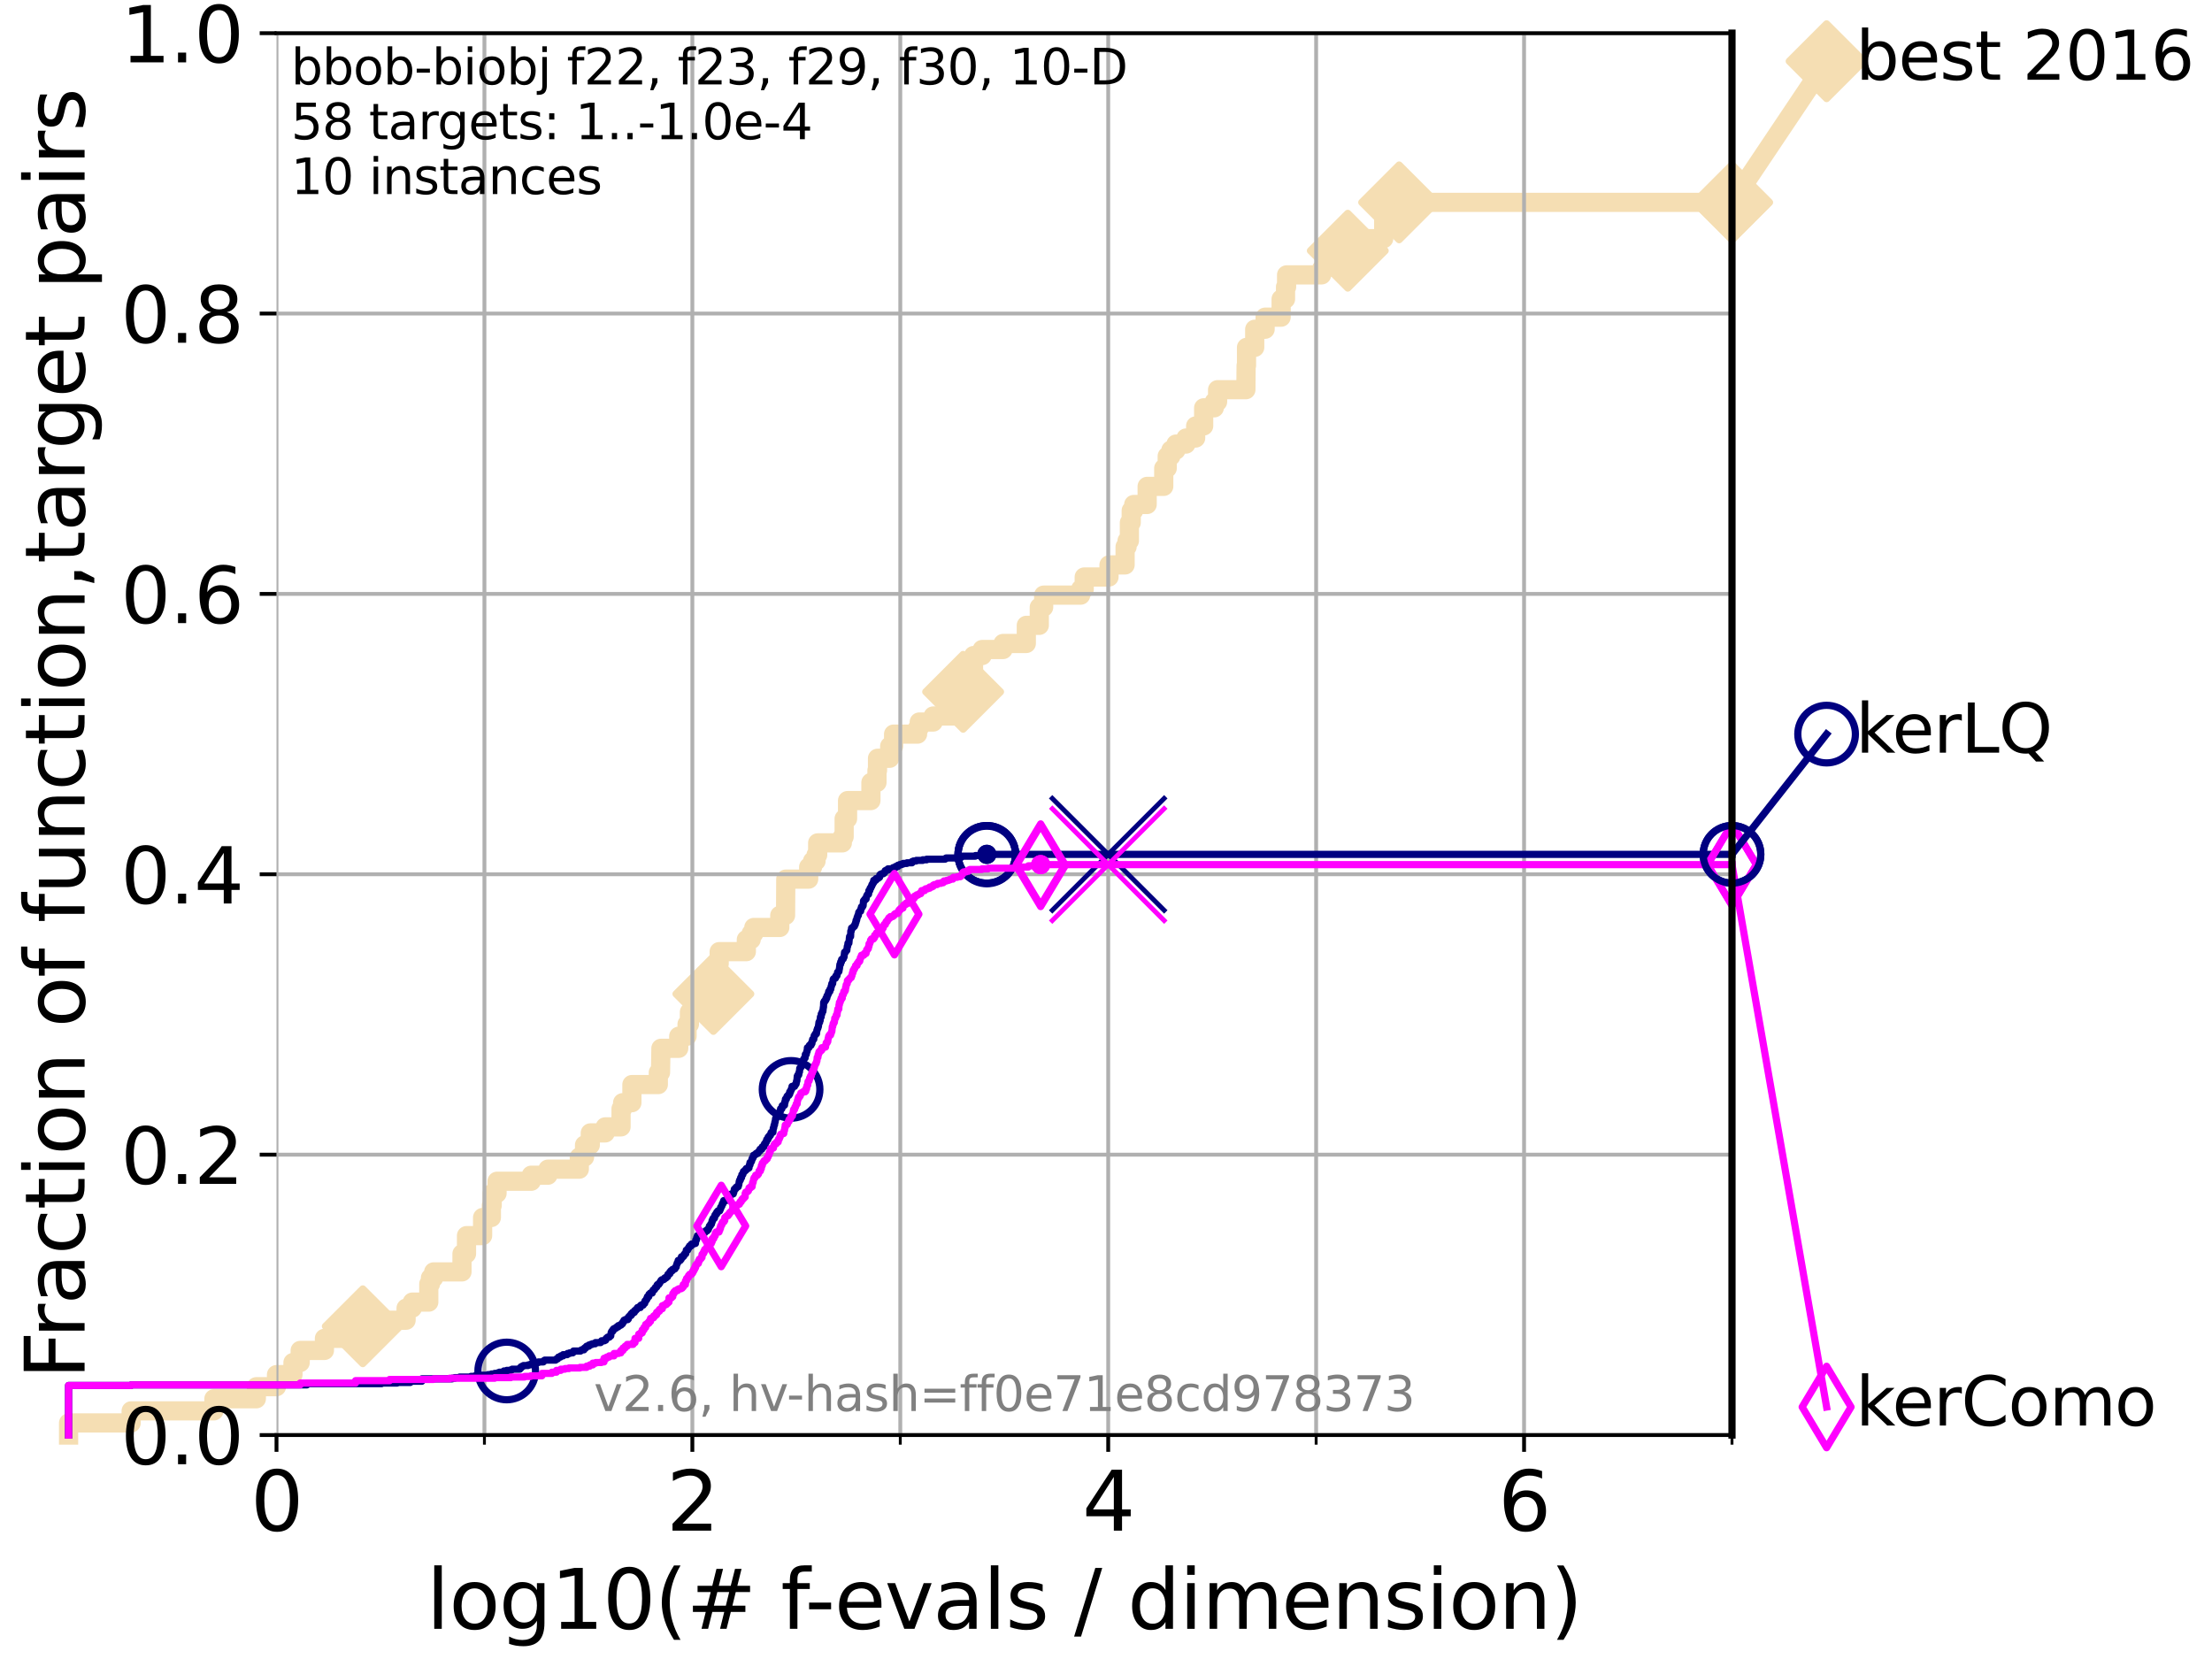 <?xml version="1.0" encoding="utf-8" standalone="no"?>
<!DOCTYPE svg PUBLIC "-//W3C//DTD SVG 1.1//EN"
  "http://www.w3.org/Graphics/SVG/1.1/DTD/svg11.dtd">
<svg xmlns:xlink="http://www.w3.org/1999/xlink" width="460.8pt" height="345.6pt" viewBox="0 0 460.8 345.6" xmlns="http://www.w3.org/2000/svg" version="1.1">
 <defs>
  <style type="text/css">*{stroke-linejoin: round; stroke-linecap: butt}</style>
 </defs>
 <g id="figure_1">
  <g id="patch_1">
   <path d="M 0 345.6 
L 460.8 345.6 
L 460.8 0 
L 0 0 
z
" style="fill: #ffffff"/>
  </g>
  <g id="axes_1">
   <g id="patch_2">
    <path d="M 57.6 298.944 
L 360.806 298.944 
L 360.806 6.912 
L 57.6 6.912 
z
" style="fill: #ffffff"/>
   </g>
   <g id="line2d_1">
    <path d="M 14.285 298.944 
L 14.285 296.426 
L 27.324 296.426 
L 27.324 293.909 
L 44.561 293.909 
L 44.561 291.391 
L 53.402 291.391 
L 53.402 288.874 
L 57.6 288.874 
L 57.6 286.356 
L 61.03 286.356 
L 61.03 283.839 
L 62.535 283.839 
L 62.535 281.321 
L 67.582 281.321 
L 67.582 278.804 
L 75.575 278.804 
L 75.575 276.286 
L 80.06 276.286 
L 80.06 275.028 
L 84.596 275.028 
L 84.596 272.51 
L 85.894 272.51 
L 85.894 271.251 
L 89.324 271.251 
L 89.324 267.475 
L 89.669 267.475 
L 89.669 266.216 
L 90.341 266.216 
L 90.341 264.958 
L 96.241 264.958 
L 96.241 261.181 
L 97.182 261.181 
L 97.182 257.405 
L 100.535 257.405 
L 100.535 253.629 
L 102.363 253.629 
L 102.363 251.111 
L 102.536 251.111 
L 102.536 248.594 
L 103.544 248.594 
L 103.544 246.076 
L 110.675 246.076 
L 110.675 244.817 
L 114.142 244.817 
L 114.142 243.559 
L 120.683 243.559 
L 120.683 241.041 
L 121.769 241.041 
L 121.769 238.524 
L 122.971 238.524 
L 122.971 236.006 
L 126.078 236.006 
L 126.078 234.747 
L 129.376 234.747 
L 129.376 230.971 
L 129.704 230.971 
L 129.704 229.712 
L 131.637 229.712 
L 131.637 225.936 
L 137.141 225.936 
L 137.141 223.418 
L 137.601 223.418 
L 137.681 218.383 
L 141.393 218.383 
L 141.393 215.866 
L 143.126 215.866 
L 143.126 213.348 
L 143.619 213.348 
L 143.619 210.831 
L 146.613 210.831 
L 146.613 207.055 
L 148.608 207.055 
L 148.608 203.278 
L 149.396 203.278 
L 149.396 200.761 
L 149.82 200.761 
L 149.82 198.243 
L 155.475 198.243 
L 155.475 195.726 
L 156.482 195.726 
L 156.482 194.467 
L 157.033 194.467 
L 157.033 193.208 
L 162.442 193.208 
L 162.442 190.691 
L 163.646 190.691 
L 163.693 183.138 
L 168.462 183.138 
L 168.462 180.621 
L 169.274 180.621 
L 169.274 179.362 
L 170.001 179.362 
L 170.001 178.103 
L 170.337 178.103 
L 170.337 175.586 
L 175.478 175.586 
L 175.478 174.327 
L 175.849 174.327 
L 175.849 170.551 
L 176.561 170.551 
L 176.561 166.774 
L 181.429 166.774 
L 181.429 162.998 
L 182.69 162.998 
L 182.69 160.481 
L 182.804 160.481 
L 182.804 157.963 
L 185.337 157.963 
L 185.337 155.446 
L 186.152 155.446 
L 186.152 152.928 
L 191.147 152.928 
L 191.147 151.669 
L 191.495 151.669 
L 191.495 150.41 
L 194.402 150.41 
L 194.402 149.152 
L 199.354 149.152 
L 199.354 145.375 
L 199.7 145.375 
L 199.7 144.117 
L 200.637 144.117 
L 200.637 140.34 
L 202.806 140.34 
L 202.806 136.564 
L 204.604 136.564 
L 204.604 135.305 
L 208.951 135.305 
L 208.951 134.047 
L 213.798 134.047 
L 213.798 130.27 
L 216.503 130.27 
L 216.503 126.494 
L 217.413 126.494 
L 217.413 123.977 
L 225.124 123.977 
L 225.124 122.718 
L 225.862 122.718 
L 225.862 120.2 
L 231.025 120.2 
L 231.025 117.683 
L 234.379 117.683 
L 234.379 113.906 
L 234.792 113.906 
L 234.792 112.648 
L 235.272 112.648 
L 235.272 108.871 
L 235.654 108.871 
L 235.654 106.354 
L 236.172 106.354 
L 236.172 105.095 
L 238.973 105.095 
L 238.973 101.319 
L 242.429 101.319 
L 242.429 97.543 
L 243.153 97.543 
L 243.153 95.025 
L 243.914 95.025 
L 243.914 93.766 
L 244.977 93.766 
L 244.977 92.508 
L 247.058 92.508 
L 247.058 91.249 
L 249.077 91.249 
L 249.077 88.731 
L 250.745 88.731 
L 250.745 84.955 
L 252.958 84.955 
L 252.958 83.696 
L 253.646 83.696 
L 253.646 81.179 
L 259.543 81.179 
L 259.588 76.144 
L 259.671 76.144 
L 259.671 72.367 
L 261.38 72.367 
L 261.38 68.591 
L 263.545 68.591 
L 263.545 66.074 
L 266.882 66.074 
L 266.882 62.297 
L 267.798 62.297 
L 267.798 59.78 
L 268.02 59.78 
L 268.02 57.262 
L 275.319 57.262 
L 275.319 56.004 
L 276.188 56.004 
L 276.188 54.745 
L 280.768 54.745 
L 280.768 52.227 
L 284.473 52.227 
L 284.473 49.71 
L 288.251 49.71 
L 288.251 45.934 
L 291.466 45.934 
L 291.466 42.157 
L 360.806 42.157 
L 360.806 42.157 
" style="fill: none; stroke: #f5deb3; stroke-width: 4; stroke-linecap: square"/>
   </g>
   <g id="line2d_2">
    <defs>
     <path id="mb00c98bae4" d="M -0 7.778 
L 7.778 0 
L 0 -7.778 
L -7.778 -0 
z
" style="stroke: #f5deb3; stroke-width: 1.5; stroke-linejoin: miter"/>
    </defs>
    <g>
     <use xlink:href="#mb00c98bae4" x="75.575" y="276.286" style="fill: #f5deb3; stroke: #f5deb3; stroke-width: 1.5; stroke-linejoin: miter"/>
     <use xlink:href="#mb00c98bae4" x="148.608" y="207.055" style="fill: #f5deb3; stroke: #f5deb3; stroke-width: 1.5; stroke-linejoin: miter"/>
     <use xlink:href="#mb00c98bae4" x="200.637" y="144.117" style="fill: #f5deb3; stroke: #f5deb3; stroke-width: 1.5; stroke-linejoin: miter"/>
     <use xlink:href="#mb00c98bae4" x="280.768" y="52.227" style="fill: #f5deb3; stroke: #f5deb3; stroke-width: 1.5; stroke-linejoin: miter"/>
     <use xlink:href="#mb00c98bae4" x="291.466" y="42.157" style="fill: #f5deb3; stroke: #f5deb3; stroke-width: 1.5; stroke-linejoin: miter"/>
     <use xlink:href="#mb00c98bae4" x="360.806" y="42.157" style="fill: #f5deb3; stroke: #f5deb3; stroke-width: 1.5; stroke-linejoin: miter"/>
    </g>
   </g>
   <g id="line2d_3">
    <path style="fill: none; stroke: #f5deb3; stroke-width: 4; stroke-linecap: square"/>
    <g/>
   </g>
   <g id="line2d_4">
    <path d="M 360.806 42.157 
L 380.515 12.753 
" style="fill: none; stroke: #f5deb3; stroke-width: 4; stroke-linecap: square"/>
    <g>
     <use xlink:href="#mb00c98bae4" x="360.806" y="42.157" style="fill: #f5deb3; stroke: #f5deb3; stroke-width: 1.5; stroke-linejoin: miter"/>
     <use xlink:href="#mb00c98bae4" x="380.515" y="12.753" style="fill: #f5deb3; stroke: #f5deb3; stroke-width: 1.5; stroke-linejoin: miter"/>
    </g>
   </g>
   <g id="matplotlib.axis_1">
    <g id="xtick_1">
     <g id="line2d_5">
      <path d="M 57.6 298.944 
L 57.6 6.912 
" clip-path="url(#p76f5d54ad0)" style="fill: none; stroke: #b0b0b0; stroke-width: 0.8; stroke-linecap: square"/>
     </g>
     <g id="line2d_6">
      <defs>
       <path id="me45630bd4e" d="M 0 0 
L 0 3.5 
" style="stroke: #000000; stroke-width: 0.8"/>
      </defs>
      <g>
       <use xlink:href="#me45630bd4e" x="57.6" y="298.944" style="stroke: #000000; stroke-width: 0.8"/>
      </g>
     </g>
     <g id="text_1">
      <!-- 0 -->
      <g transform="translate(52.192 318.861) scale(0.17 -0.17)">
       <defs>
        <path id="DejaVuSans-30" d="M 2034 4250 
Q 1547 4250 1301 3770 
Q 1056 3291 1056 2328 
Q 1056 1369 1301 889 
Q 1547 409 2034 409 
Q 2525 409 2770 889 
Q 3016 1369 3016 2328 
Q 3016 3291 2770 3770 
Q 2525 4250 2034 4250 
z
M 2034 4750 
Q 2819 4750 3233 4129 
Q 3647 3509 3647 2328 
Q 3647 1150 3233 529 
Q 2819 -91 2034 -91 
Q 1250 -91 836 529 
Q 422 1150 422 2328 
Q 422 3509 836 4129 
Q 1250 4750 2034 4750 
z
" transform="scale(0.016)"/>
       </defs>
       <use xlink:href="#DejaVuSans-30"/>
      </g>
     </g>
    </g>
    <g id="xtick_2">
     <g id="line2d_7">
      <path d="M 144.23 298.944 
L 144.23 6.912 
" clip-path="url(#p76f5d54ad0)" style="fill: none; stroke: #b0b0b0; stroke-width: 0.8; stroke-linecap: square"/>
     </g>
     <g id="line2d_8">
      <g>
       <use xlink:href="#me45630bd4e" x="144.23" y="298.944" style="stroke: #000000; stroke-width: 0.8"/>
      </g>
     </g>
     <g id="text_2">
      <!-- 2 -->
      <g transform="translate(138.822 318.861) scale(0.17 -0.17)">
       <defs>
        <path id="DejaVuSans-32" d="M 1228 531 
L 3431 531 
L 3431 0 
L 469 0 
L 469 531 
Q 828 903 1448 1529 
Q 2069 2156 2228 2338 
Q 2531 2678 2651 2914 
Q 2772 3150 2772 3378 
Q 2772 3750 2511 3984 
Q 2250 4219 1831 4219 
Q 1534 4219 1204 4116 
Q 875 4013 500 3803 
L 500 4441 
Q 881 4594 1212 4672 
Q 1544 4750 1819 4750 
Q 2544 4750 2975 4387 
Q 3406 4025 3406 3419 
Q 3406 3131 3298 2873 
Q 3191 2616 2906 2266 
Q 2828 2175 2409 1742 
Q 1991 1309 1228 531 
z
" transform="scale(0.016)"/>
       </defs>
       <use xlink:href="#DejaVuSans-32"/>
      </g>
     </g>
    </g>
    <g id="xtick_3">
     <g id="line2d_9">
      <path d="M 230.861 298.944 
L 230.861 6.912 
" clip-path="url(#p76f5d54ad0)" style="fill: none; stroke: #b0b0b0; stroke-width: 0.8; stroke-linecap: square"/>
     </g>
     <g id="line2d_10">
      <g>
       <use xlink:href="#me45630bd4e" x="230.861" y="298.944" style="stroke: #000000; stroke-width: 0.8"/>
      </g>
     </g>
     <g id="text_3">
      <!-- 4 -->
      <g transform="translate(225.453 318.861) scale(0.17 -0.17)">
       <defs>
        <path id="DejaVuSans-34" d="M 2419 4116 
L 825 1625 
L 2419 1625 
L 2419 4116 
z
M 2253 4666 
L 3047 4666 
L 3047 1625 
L 3713 1625 
L 3713 1100 
L 3047 1100 
L 3047 0 
L 2419 0 
L 2419 1100 
L 313 1100 
L 313 1709 
L 2253 4666 
z
" transform="scale(0.016)"/>
       </defs>
       <use xlink:href="#DejaVuSans-34"/>
      </g>
     </g>
    </g>
    <g id="xtick_4">
     <g id="line2d_11">
      <path d="M 317.491 298.944 
L 317.491 6.912 
" clip-path="url(#p76f5d54ad0)" style="fill: none; stroke: #b0b0b0; stroke-width: 0.8; stroke-linecap: square"/>
     </g>
     <g id="line2d_12">
      <g>
       <use xlink:href="#me45630bd4e" x="317.491" y="298.944" style="stroke: #000000; stroke-width: 0.8"/>
      </g>
     </g>
     <g id="text_4">
      <!-- 6 -->
      <g transform="translate(312.083 318.861) scale(0.17 -0.17)">
       <defs>
        <path id="DejaVuSans-36" d="M 2113 2584 
Q 1688 2584 1439 2293 
Q 1191 2003 1191 1497 
Q 1191 994 1439 701 
Q 1688 409 2113 409 
Q 2538 409 2786 701 
Q 3034 994 3034 1497 
Q 3034 2003 2786 2293 
Q 2538 2584 2113 2584 
z
M 3366 4563 
L 3366 3988 
Q 3128 4100 2886 4159 
Q 2644 4219 2406 4219 
Q 1781 4219 1451 3797 
Q 1122 3375 1075 2522 
Q 1259 2794 1537 2939 
Q 1816 3084 2150 3084 
Q 2853 3084 3261 2657 
Q 3669 2231 3669 1497 
Q 3669 778 3244 343 
Q 2819 -91 2113 -91 
Q 1303 -91 875 529 
Q 447 1150 447 2328 
Q 447 3434 972 4092 
Q 1497 4750 2381 4750 
Q 2619 4750 2861 4703 
Q 3103 4656 3366 4563 
z
" transform="scale(0.016)"/>
       </defs>
       <use xlink:href="#DejaVuSans-36"/>
      </g>
     </g>
    </g>
    <g id="xtick_5">
     <g id="line2d_13">
      <path d="M 100.915 298.944 
L 100.915 6.912 
" clip-path="url(#p76f5d54ad0)" style="fill: none; stroke: #b0b0b0; stroke-width: 0.8; stroke-linecap: square"/>
     </g>
     <g id="line2d_14">
      <defs>
       <path id="m77c8b42ca6" d="M 0 0 
L 0 2 
" style="stroke: #000000; stroke-width: 0.6"/>
      </defs>
      <g>
       <use xlink:href="#m77c8b42ca6" x="100.915" y="298.944" style="stroke: #000000; stroke-width: 0.6"/>
      </g>
     </g>
    </g>
    <g id="xtick_6">
     <g id="line2d_15">
      <path d="M 187.546 298.944 
L 187.546 6.912 
" clip-path="url(#p76f5d54ad0)" style="fill: none; stroke: #b0b0b0; stroke-width: 0.8; stroke-linecap: square"/>
     </g>
     <g id="line2d_16">
      <g>
       <use xlink:href="#m77c8b42ca6" x="187.546" y="298.944" style="stroke: #000000; stroke-width: 0.6"/>
      </g>
     </g>
    </g>
    <g id="xtick_7">
     <g id="line2d_17">
      <path d="M 274.176 298.944 
L 274.176 6.912 
" clip-path="url(#p76f5d54ad0)" style="fill: none; stroke: #b0b0b0; stroke-width: 0.8; stroke-linecap: square"/>
     </g>
     <g id="line2d_18">
      <g>
       <use xlink:href="#m77c8b42ca6" x="274.176" y="298.944" style="stroke: #000000; stroke-width: 0.6"/>
      </g>
     </g>
    </g>
    <g id="xtick_8">
     <g id="line2d_19">
      <path d="M 360.806 298.944 
L 360.806 6.912 
" clip-path="url(#p76f5d54ad0)" style="fill: none; stroke: #b0b0b0; stroke-width: 0.8; stroke-linecap: square"/>
     </g>
     <g id="line2d_20">
      <g>
       <use xlink:href="#m77c8b42ca6" x="360.806" y="298.944" style="stroke: #000000; stroke-width: 0.6"/>
      </g>
     </g>
    </g>
    <g id="text_5">
     <!-- log10(# f-evals / dimension) -->
     <g transform="translate(88.823 339.314) scale(0.17 -0.17)">
      <defs>
       <path id="DejaVuSans-6c" d="M 603 4863 
L 1178 4863 
L 1178 0 
L 603 0 
L 603 4863 
z
" transform="scale(0.016)"/>
       <path id="DejaVuSans-6f" d="M 1959 3097 
Q 1497 3097 1228 2736 
Q 959 2375 959 1747 
Q 959 1119 1226 758 
Q 1494 397 1959 397 
Q 2419 397 2687 759 
Q 2956 1122 2956 1747 
Q 2956 2369 2687 2733 
Q 2419 3097 1959 3097 
z
M 1959 3584 
Q 2709 3584 3137 3096 
Q 3566 2609 3566 1747 
Q 3566 888 3137 398 
Q 2709 -91 1959 -91 
Q 1206 -91 779 398 
Q 353 888 353 1747 
Q 353 2609 779 3096 
Q 1206 3584 1959 3584 
z
" transform="scale(0.016)"/>
       <path id="DejaVuSans-67" d="M 2906 1791 
Q 2906 2416 2648 2759 
Q 2391 3103 1925 3103 
Q 1463 3103 1205 2759 
Q 947 2416 947 1791 
Q 947 1169 1205 825 
Q 1463 481 1925 481 
Q 2391 481 2648 825 
Q 2906 1169 2906 1791 
z
M 3481 434 
Q 3481 -459 3084 -895 
Q 2688 -1331 1869 -1331 
Q 1566 -1331 1297 -1286 
Q 1028 -1241 775 -1147 
L 775 -588 
Q 1028 -725 1275 -790 
Q 1522 -856 1778 -856 
Q 2344 -856 2625 -561 
Q 2906 -266 2906 331 
L 2906 616 
Q 2728 306 2450 153 
Q 2172 0 1784 0 
Q 1141 0 747 490 
Q 353 981 353 1791 
Q 353 2603 747 3093 
Q 1141 3584 1784 3584 
Q 2172 3584 2450 3431 
Q 2728 3278 2906 2969 
L 2906 3500 
L 3481 3500 
L 3481 434 
z
" transform="scale(0.016)"/>
       <path id="DejaVuSans-31" d="M 794 531 
L 1825 531 
L 1825 4091 
L 703 3866 
L 703 4441 
L 1819 4666 
L 2450 4666 
L 2450 531 
L 3481 531 
L 3481 0 
L 794 0 
L 794 531 
z
" transform="scale(0.016)"/>
       <path id="DejaVuSans-28" d="M 1984 4856 
Q 1566 4138 1362 3434 
Q 1159 2731 1159 2009 
Q 1159 1288 1364 580 
Q 1569 -128 1984 -844 
L 1484 -844 
Q 1016 -109 783 600 
Q 550 1309 550 2009 
Q 550 2706 781 3412 
Q 1013 4119 1484 4856 
L 1984 4856 
z
" transform="scale(0.016)"/>
       <path id="DejaVuSans-23" d="M 3272 2816 
L 2363 2816 
L 2100 1772 
L 3016 1772 
L 3272 2816 
z
M 2803 4594 
L 2478 3297 
L 3391 3297 
L 3719 4594 
L 4219 4594 
L 3897 3297 
L 4872 3297 
L 4872 2816 
L 3775 2816 
L 3519 1772 
L 4513 1772 
L 4513 1294 
L 3397 1294 
L 3072 0 
L 2572 0 
L 2894 1294 
L 1978 1294 
L 1656 0 
L 1153 0 
L 1478 1294 
L 494 1294 
L 494 1772 
L 1594 1772 
L 1856 2816 
L 850 2816 
L 850 3297 
L 1978 3297 
L 2297 4594 
L 2803 4594 
z
" transform="scale(0.016)"/>
       <path id="DejaVuSans-20" transform="scale(0.016)"/>
       <path id="DejaVuSans-66" d="M 2375 4863 
L 2375 4384 
L 1825 4384 
Q 1516 4384 1395 4259 
Q 1275 4134 1275 3809 
L 1275 3500 
L 2222 3500 
L 2222 3053 
L 1275 3053 
L 1275 0 
L 697 0 
L 697 3053 
L 147 3053 
L 147 3500 
L 697 3500 
L 697 3744 
Q 697 4328 969 4595 
Q 1241 4863 1831 4863 
L 2375 4863 
z
" transform="scale(0.016)"/>
       <path id="DejaVuSans-2d" d="M 313 2009 
L 1997 2009 
L 1997 1497 
L 313 1497 
L 313 2009 
z
" transform="scale(0.016)"/>
       <path id="DejaVuSans-65" d="M 3597 1894 
L 3597 1613 
L 953 1613 
Q 991 1019 1311 708 
Q 1631 397 2203 397 
Q 2534 397 2845 478 
Q 3156 559 3463 722 
L 3463 178 
Q 3153 47 2828 -22 
Q 2503 -91 2169 -91 
Q 1331 -91 842 396 
Q 353 884 353 1716 
Q 353 2575 817 3079 
Q 1281 3584 2069 3584 
Q 2775 3584 3186 3129 
Q 3597 2675 3597 1894 
z
M 3022 2063 
Q 3016 2534 2758 2815 
Q 2500 3097 2075 3097 
Q 1594 3097 1305 2825 
Q 1016 2553 972 2059 
L 3022 2063 
z
" transform="scale(0.016)"/>
       <path id="DejaVuSans-76" d="M 191 3500 
L 800 3500 
L 1894 563 
L 2988 3500 
L 3597 3500 
L 2284 0 
L 1503 0 
L 191 3500 
z
" transform="scale(0.016)"/>
       <path id="DejaVuSans-61" d="M 2194 1759 
Q 1497 1759 1228 1600 
Q 959 1441 959 1056 
Q 959 750 1161 570 
Q 1363 391 1709 391 
Q 2188 391 2477 730 
Q 2766 1069 2766 1631 
L 2766 1759 
L 2194 1759 
z
M 3341 1997 
L 3341 0 
L 2766 0 
L 2766 531 
Q 2569 213 2275 61 
Q 1981 -91 1556 -91 
Q 1019 -91 701 211 
Q 384 513 384 1019 
Q 384 1609 779 1909 
Q 1175 2209 1959 2209 
L 2766 2209 
L 2766 2266 
Q 2766 2663 2505 2880 
Q 2244 3097 1772 3097 
Q 1472 3097 1187 3025 
Q 903 2953 641 2809 
L 641 3341 
Q 956 3463 1253 3523 
Q 1550 3584 1831 3584 
Q 2591 3584 2966 3190 
Q 3341 2797 3341 1997 
z
" transform="scale(0.016)"/>
       <path id="DejaVuSans-73" d="M 2834 3397 
L 2834 2853 
Q 2591 2978 2328 3040 
Q 2066 3103 1784 3103 
Q 1356 3103 1142 2972 
Q 928 2841 928 2578 
Q 928 2378 1081 2264 
Q 1234 2150 1697 2047 
L 1894 2003 
Q 2506 1872 2764 1633 
Q 3022 1394 3022 966 
Q 3022 478 2636 193 
Q 2250 -91 1575 -91 
Q 1294 -91 989 -36 
Q 684 19 347 128 
L 347 722 
Q 666 556 975 473 
Q 1284 391 1588 391 
Q 1994 391 2212 530 
Q 2431 669 2431 922 
Q 2431 1156 2273 1281 
Q 2116 1406 1581 1522 
L 1381 1569 
Q 847 1681 609 1914 
Q 372 2147 372 2553 
Q 372 3047 722 3315 
Q 1072 3584 1716 3584 
Q 2034 3584 2315 3537 
Q 2597 3491 2834 3397 
z
" transform="scale(0.016)"/>
       <path id="DejaVuSans-2f" d="M 1625 4666 
L 2156 4666 
L 531 -594 
L 0 -594 
L 1625 4666 
z
" transform="scale(0.016)"/>
       <path id="DejaVuSans-64" d="M 2906 2969 
L 2906 4863 
L 3481 4863 
L 3481 0 
L 2906 0 
L 2906 525 
Q 2725 213 2448 61 
Q 2172 -91 1784 -91 
Q 1150 -91 751 415 
Q 353 922 353 1747 
Q 353 2572 751 3078 
Q 1150 3584 1784 3584 
Q 2172 3584 2448 3432 
Q 2725 3281 2906 2969 
z
M 947 1747 
Q 947 1113 1208 752 
Q 1469 391 1925 391 
Q 2381 391 2643 752 
Q 2906 1113 2906 1747 
Q 2906 2381 2643 2742 
Q 2381 3103 1925 3103 
Q 1469 3103 1208 2742 
Q 947 2381 947 1747 
z
" transform="scale(0.016)"/>
       <path id="DejaVuSans-69" d="M 603 3500 
L 1178 3500 
L 1178 0 
L 603 0 
L 603 3500 
z
M 603 4863 
L 1178 4863 
L 1178 4134 
L 603 4134 
L 603 4863 
z
" transform="scale(0.016)"/>
       <path id="DejaVuSans-6d" d="M 3328 2828 
Q 3544 3216 3844 3400 
Q 4144 3584 4550 3584 
Q 5097 3584 5394 3201 
Q 5691 2819 5691 2113 
L 5691 0 
L 5113 0 
L 5113 2094 
Q 5113 2597 4934 2840 
Q 4756 3084 4391 3084 
Q 3944 3084 3684 2787 
Q 3425 2491 3425 1978 
L 3425 0 
L 2847 0 
L 2847 2094 
Q 2847 2600 2669 2842 
Q 2491 3084 2119 3084 
Q 1678 3084 1418 2786 
Q 1159 2488 1159 1978 
L 1159 0 
L 581 0 
L 581 3500 
L 1159 3500 
L 1159 2956 
Q 1356 3278 1631 3431 
Q 1906 3584 2284 3584 
Q 2666 3584 2933 3390 
Q 3200 3197 3328 2828 
z
" transform="scale(0.016)"/>
       <path id="DejaVuSans-6e" d="M 3513 2113 
L 3513 0 
L 2938 0 
L 2938 2094 
Q 2938 2591 2744 2837 
Q 2550 3084 2163 3084 
Q 1697 3084 1428 2787 
Q 1159 2491 1159 1978 
L 1159 0 
L 581 0 
L 581 3500 
L 1159 3500 
L 1159 2956 
Q 1366 3272 1645 3428 
Q 1925 3584 2291 3584 
Q 2894 3584 3203 3211 
Q 3513 2838 3513 2113 
z
" transform="scale(0.016)"/>
       <path id="DejaVuSans-29" d="M 513 4856 
L 1013 4856 
Q 1481 4119 1714 3412 
Q 1947 2706 1947 2009 
Q 1947 1309 1714 600 
Q 1481 -109 1013 -844 
L 513 -844 
Q 928 -128 1133 580 
Q 1338 1288 1338 2009 
Q 1338 2731 1133 3434 
Q 928 4138 513 4856 
z
" transform="scale(0.016)"/>
      </defs>
      <use xlink:href="#DejaVuSans-6c"/>
      <use xlink:href="#DejaVuSans-6f" x="27.783"/>
      <use xlink:href="#DejaVuSans-67" x="88.965"/>
      <use xlink:href="#DejaVuSans-31" x="152.441"/>
      <use xlink:href="#DejaVuSans-30" x="216.064"/>
      <use xlink:href="#DejaVuSans-28" x="279.688"/>
      <use xlink:href="#DejaVuSans-23" x="318.701"/>
      <use xlink:href="#DejaVuSans-20" x="402.49"/>
      <use xlink:href="#DejaVuSans-66" x="434.277"/>
      <use xlink:href="#DejaVuSans-2d" x="463.982"/>
      <use xlink:href="#DejaVuSans-65" x="500.066"/>
      <use xlink:href="#DejaVuSans-76" x="561.59"/>
      <use xlink:href="#DejaVuSans-61" x="620.77"/>
      <use xlink:href="#DejaVuSans-6c" x="682.049"/>
      <use xlink:href="#DejaVuSans-73" x="709.832"/>
      <use xlink:href="#DejaVuSans-20" x="761.932"/>
      <use xlink:href="#DejaVuSans-2f" x="793.719"/>
      <use xlink:href="#DejaVuSans-20" x="827.41"/>
      <use xlink:href="#DejaVuSans-64" x="859.197"/>
      <use xlink:href="#DejaVuSans-69" x="922.674"/>
      <use xlink:href="#DejaVuSans-6d" x="950.457"/>
      <use xlink:href="#DejaVuSans-65" x="1047.869"/>
      <use xlink:href="#DejaVuSans-6e" x="1109.393"/>
      <use xlink:href="#DejaVuSans-73" x="1172.771"/>
      <use xlink:href="#DejaVuSans-69" x="1224.871"/>
      <use xlink:href="#DejaVuSans-6f" x="1252.654"/>
      <use xlink:href="#DejaVuSans-6e" x="1313.836"/>
      <use xlink:href="#DejaVuSans-29" x="1377.215"/>
     </g>
    </g>
   </g>
   <g id="matplotlib.axis_2">
    <g id="ytick_1">
     <g id="line2d_21">
      <path d="M 57.6 298.944 
L 360.806 298.944 
" clip-path="url(#p76f5d54ad0)" style="fill: none; stroke: #b0b0b0; stroke-width: 0.8; stroke-linecap: square"/>
     </g>
     <g id="line2d_22">
      <defs>
       <path id="ma5e36684e6" d="M 0 0 
L -3.5 0 
" style="stroke: #000000; stroke-width: 0.8"/>
      </defs>
      <g>
       <use xlink:href="#ma5e36684e6" x="57.6" y="298.944" style="stroke: #000000; stroke-width: 0.8"/>
      </g>
     </g>
     <g id="text_6">
      <!-- 0.0 -->
      <g transform="translate(25.155 305.023) scale(0.16 -0.16)">
       <defs>
        <path id="DejaVuSans-2e" d="M 684 794 
L 1344 794 
L 1344 0 
L 684 0 
L 684 794 
z
" transform="scale(0.016)"/>
       </defs>
       <use xlink:href="#DejaVuSans-30"/>
       <use xlink:href="#DejaVuSans-2e" x="63.623"/>
       <use xlink:href="#DejaVuSans-30" x="95.41"/>
      </g>
     </g>
    </g>
    <g id="ytick_2">
     <g id="line2d_23">
      <path d="M 57.6 240.538 
L 360.806 240.538 
" clip-path="url(#p76f5d54ad0)" style="fill: none; stroke: #b0b0b0; stroke-width: 0.8; stroke-linecap: square"/>
     </g>
     <g id="line2d_24">
      <g>
       <use xlink:href="#ma5e36684e6" x="57.6" y="240.538" style="stroke: #000000; stroke-width: 0.8"/>
      </g>
     </g>
     <g id="text_7">
      <!-- 0.2 -->
      <g transform="translate(25.155 246.616) scale(0.16 -0.16)">
       <use xlink:href="#DejaVuSans-30"/>
       <use xlink:href="#DejaVuSans-2e" x="63.623"/>
       <use xlink:href="#DejaVuSans-32" x="95.41"/>
      </g>
     </g>
    </g>
    <g id="ytick_3">
     <g id="line2d_25">
      <path d="M 57.6 182.131 
L 360.806 182.131 
" clip-path="url(#p76f5d54ad0)" style="fill: none; stroke: #b0b0b0; stroke-width: 0.8; stroke-linecap: square"/>
     </g>
     <g id="line2d_26">
      <g>
       <use xlink:href="#ma5e36684e6" x="57.6" y="182.131" style="stroke: #000000; stroke-width: 0.8"/>
      </g>
     </g>
     <g id="text_8">
      <!-- 0.4 -->
      <g transform="translate(25.155 188.21) scale(0.16 -0.16)">
       <use xlink:href="#DejaVuSans-30"/>
       <use xlink:href="#DejaVuSans-2e" x="63.623"/>
       <use xlink:href="#DejaVuSans-34" x="95.41"/>
      </g>
     </g>
    </g>
    <g id="ytick_4">
     <g id="line2d_27">
      <path d="M 57.6 123.725 
L 360.806 123.725 
" clip-path="url(#p76f5d54ad0)" style="fill: none; stroke: #b0b0b0; stroke-width: 0.8; stroke-linecap: square"/>
     </g>
     <g id="line2d_28">
      <g>
       <use xlink:href="#ma5e36684e6" x="57.6" y="123.725" style="stroke: #000000; stroke-width: 0.8"/>
      </g>
     </g>
     <g id="text_9">
      <!-- 0.6 -->
      <g transform="translate(25.155 129.804) scale(0.16 -0.16)">
       <use xlink:href="#DejaVuSans-30"/>
       <use xlink:href="#DejaVuSans-2e" x="63.623"/>
       <use xlink:href="#DejaVuSans-36" x="95.41"/>
      </g>
     </g>
    </g>
    <g id="ytick_5">
     <g id="line2d_29">
      <path d="M 57.6 65.318 
L 360.806 65.318 
" clip-path="url(#p76f5d54ad0)" style="fill: none; stroke: #b0b0b0; stroke-width: 0.8; stroke-linecap: square"/>
     </g>
     <g id="line2d_30">
      <g>
       <use xlink:href="#ma5e36684e6" x="57.6" y="65.318" style="stroke: #000000; stroke-width: 0.8"/>
      </g>
     </g>
     <g id="text_10">
      <!-- 0.8 -->
      <g transform="translate(25.155 71.397) scale(0.16 -0.16)">
       <defs>
        <path id="DejaVuSans-38" d="M 2034 2216 
Q 1584 2216 1326 1975 
Q 1069 1734 1069 1313 
Q 1069 891 1326 650 
Q 1584 409 2034 409 
Q 2484 409 2743 651 
Q 3003 894 3003 1313 
Q 3003 1734 2745 1975 
Q 2488 2216 2034 2216 
z
M 1403 2484 
Q 997 2584 770 2862 
Q 544 3141 544 3541 
Q 544 4100 942 4425 
Q 1341 4750 2034 4750 
Q 2731 4750 3128 4425 
Q 3525 4100 3525 3541 
Q 3525 3141 3298 2862 
Q 3072 2584 2669 2484 
Q 3125 2378 3379 2068 
Q 3634 1759 3634 1313 
Q 3634 634 3220 271 
Q 2806 -91 2034 -91 
Q 1263 -91 848 271 
Q 434 634 434 1313 
Q 434 1759 690 2068 
Q 947 2378 1403 2484 
z
M 1172 3481 
Q 1172 3119 1398 2916 
Q 1625 2713 2034 2713 
Q 2441 2713 2670 2916 
Q 2900 3119 2900 3481 
Q 2900 3844 2670 4047 
Q 2441 4250 2034 4250 
Q 1625 4250 1398 4047 
Q 1172 3844 1172 3481 
z
" transform="scale(0.016)"/>
       </defs>
       <use xlink:href="#DejaVuSans-30"/>
       <use xlink:href="#DejaVuSans-2e" x="63.623"/>
       <use xlink:href="#DejaVuSans-38" x="95.41"/>
      </g>
     </g>
    </g>
    <g id="ytick_6">
     <g id="line2d_31">
      <path d="M 57.6 6.912 
L 360.806 6.912 
" clip-path="url(#p76f5d54ad0)" style="fill: none; stroke: #b0b0b0; stroke-width: 0.8; stroke-linecap: square"/>
     </g>
     <g id="line2d_32">
      <g>
       <use xlink:href="#ma5e36684e6" x="57.6" y="6.912" style="stroke: #000000; stroke-width: 0.8"/>
      </g>
     </g>
     <g id="text_11">
      <!-- 1.0 -->
      <g transform="translate(25.155 12.991) scale(0.16 -0.16)">
       <use xlink:href="#DejaVuSans-31"/>
       <use xlink:href="#DejaVuSans-2e" x="63.623"/>
       <use xlink:href="#DejaVuSans-30" x="95.41"/>
      </g>
     </g>
    </g>
    <g id="text_12">
     <!-- Fraction of function,target pairs -->
     <g transform="translate(17.62 287.313) rotate(-90) scale(0.17 -0.17)">
      <defs>
       <path id="DejaVuSans-46" d="M 628 4666 
L 3309 4666 
L 3309 4134 
L 1259 4134 
L 1259 2759 
L 3109 2759 
L 3109 2228 
L 1259 2228 
L 1259 0 
L 628 0 
L 628 4666 
z
" transform="scale(0.016)"/>
       <path id="DejaVuSans-72" d="M 2631 2963 
Q 2534 3019 2420 3045 
Q 2306 3072 2169 3072 
Q 1681 3072 1420 2755 
Q 1159 2438 1159 1844 
L 1159 0 
L 581 0 
L 581 3500 
L 1159 3500 
L 1159 2956 
Q 1341 3275 1631 3429 
Q 1922 3584 2338 3584 
Q 2397 3584 2469 3576 
Q 2541 3569 2628 3553 
L 2631 2963 
z
" transform="scale(0.016)"/>
       <path id="DejaVuSans-63" d="M 3122 3366 
L 3122 2828 
Q 2878 2963 2633 3030 
Q 2388 3097 2138 3097 
Q 1578 3097 1268 2742 
Q 959 2388 959 1747 
Q 959 1106 1268 751 
Q 1578 397 2138 397 
Q 2388 397 2633 464 
Q 2878 531 3122 666 
L 3122 134 
Q 2881 22 2623 -34 
Q 2366 -91 2075 -91 
Q 1284 -91 818 406 
Q 353 903 353 1747 
Q 353 2603 823 3093 
Q 1294 3584 2113 3584 
Q 2378 3584 2631 3529 
Q 2884 3475 3122 3366 
z
" transform="scale(0.016)"/>
       <path id="DejaVuSans-74" d="M 1172 4494 
L 1172 3500 
L 2356 3500 
L 2356 3053 
L 1172 3053 
L 1172 1153 
Q 1172 725 1289 603 
Q 1406 481 1766 481 
L 2356 481 
L 2356 0 
L 1766 0 
Q 1100 0 847 248 
Q 594 497 594 1153 
L 594 3053 
L 172 3053 
L 172 3500 
L 594 3500 
L 594 4494 
L 1172 4494 
z
" transform="scale(0.016)"/>
       <path id="DejaVuSans-75" d="M 544 1381 
L 544 3500 
L 1119 3500 
L 1119 1403 
Q 1119 906 1312 657 
Q 1506 409 1894 409 
Q 2359 409 2629 706 
Q 2900 1003 2900 1516 
L 2900 3500 
L 3475 3500 
L 3475 0 
L 2900 0 
L 2900 538 
Q 2691 219 2414 64 
Q 2138 -91 1772 -91 
Q 1169 -91 856 284 
Q 544 659 544 1381 
z
M 1991 3584 
L 1991 3584 
z
" transform="scale(0.016)"/>
       <path id="DejaVuSans-2c" d="M 750 794 
L 1409 794 
L 1409 256 
L 897 -744 
L 494 -744 
L 750 256 
L 750 794 
z
" transform="scale(0.016)"/>
       <path id="DejaVuSans-70" d="M 1159 525 
L 1159 -1331 
L 581 -1331 
L 581 3500 
L 1159 3500 
L 1159 2969 
Q 1341 3281 1617 3432 
Q 1894 3584 2278 3584 
Q 2916 3584 3314 3078 
Q 3713 2572 3713 1747 
Q 3713 922 3314 415 
Q 2916 -91 2278 -91 
Q 1894 -91 1617 61 
Q 1341 213 1159 525 
z
M 3116 1747 
Q 3116 2381 2855 2742 
Q 2594 3103 2138 3103 
Q 1681 3103 1420 2742 
Q 1159 2381 1159 1747 
Q 1159 1113 1420 752 
Q 1681 391 2138 391 
Q 2594 391 2855 752 
Q 3116 1113 3116 1747 
z
" transform="scale(0.016)"/>
      </defs>
      <use xlink:href="#DejaVuSans-46"/>
      <use xlink:href="#DejaVuSans-72" x="50.27"/>
      <use xlink:href="#DejaVuSans-61" x="91.383"/>
      <use xlink:href="#DejaVuSans-63" x="152.662"/>
      <use xlink:href="#DejaVuSans-74" x="207.643"/>
      <use xlink:href="#DejaVuSans-69" x="246.852"/>
      <use xlink:href="#DejaVuSans-6f" x="274.635"/>
      <use xlink:href="#DejaVuSans-6e" x="335.816"/>
      <use xlink:href="#DejaVuSans-20" x="399.195"/>
      <use xlink:href="#DejaVuSans-6f" x="430.982"/>
      <use xlink:href="#DejaVuSans-66" x="492.164"/>
      <use xlink:href="#DejaVuSans-20" x="527.369"/>
      <use xlink:href="#DejaVuSans-66" x="559.156"/>
      <use xlink:href="#DejaVuSans-75" x="594.361"/>
      <use xlink:href="#DejaVuSans-6e" x="657.74"/>
      <use xlink:href="#DejaVuSans-63" x="721.119"/>
      <use xlink:href="#DejaVuSans-74" x="776.1"/>
      <use xlink:href="#DejaVuSans-69" x="815.309"/>
      <use xlink:href="#DejaVuSans-6f" x="843.092"/>
      <use xlink:href="#DejaVuSans-6e" x="904.273"/>
      <use xlink:href="#DejaVuSans-2c" x="967.652"/>
      <use xlink:href="#DejaVuSans-74" x="999.439"/>
      <use xlink:href="#DejaVuSans-61" x="1038.648"/>
      <use xlink:href="#DejaVuSans-72" x="1099.928"/>
      <use xlink:href="#DejaVuSans-67" x="1139.291"/>
      <use xlink:href="#DejaVuSans-65" x="1202.768"/>
      <use xlink:href="#DejaVuSans-74" x="1264.291"/>
      <use xlink:href="#DejaVuSans-20" x="1303.5"/>
      <use xlink:href="#DejaVuSans-70" x="1335.287"/>
      <use xlink:href="#DejaVuSans-61" x="1398.764"/>
      <use xlink:href="#DejaVuSans-69" x="1460.043"/>
      <use xlink:href="#DejaVuSans-72" x="1487.826"/>
      <use xlink:href="#DejaVuSans-73" x="1528.939"/>
     </g>
    </g>
   </g>
   <g id="line2d_33">
    <defs>
     <path id="m8717845bd3" d="M 0 1.5 
C 0.398 1.5 0.779 1.342 1.061 1.061 
C 1.342 0.779 1.5 0.398 1.5 0 
C 1.5 -0.398 1.342 -0.779 1.061 -1.061 
C 0.779 -1.342 0.398 -1.5 0 -1.5 
C -0.398 -1.5 -0.779 -1.342 -1.061 -1.061 
C -1.342 -0.779 -1.5 -0.398 -1.5 0 
C -1.5 0.398 -1.342 0.779 -1.061 1.061 
C -0.779 1.342 -0.398 1.5 0 1.5 
z
" style="stroke: #f5deb3"/>
    </defs>
    <g>
     <use xlink:href="#m8717845bd3" x="291.466" y="42.157" style="fill: #f5deb3; stroke: #f5deb3"/>
     <use xlink:href="#m8717845bd3" x="291.466" y="42.157" style="fill: #f5deb3; stroke: #f5deb3"/>
    </g>
   </g>
   <g id="line2d_34">
    <defs>
     <path id="m0a26e003f2" d="M 0 1.5 
C 0.398 1.5 0.779 1.342 1.061 1.061 
C 1.342 0.779 1.5 0.398 1.5 0 
C 1.5 -0.398 1.342 -0.779 1.061 -1.061 
C 0.779 -1.342 0.398 -1.5 0 -1.5 
C -0.398 -1.5 -0.779 -1.342 -1.061 -1.061 
C -1.342 -0.779 -1.5 -0.398 -1.5 0 
C -1.5 0.398 -1.342 0.779 -1.061 1.061 
C -0.779 1.342 -0.398 1.5 0 1.5 
z
" style="stroke: #000080"/>
    </defs>
    <g>
     <use xlink:href="#m0a26e003f2" x="205.573" y="177.977" style="fill: #000080; stroke: #000080"/>
     <use xlink:href="#m0a26e003f2" x="205.573" y="177.977" style="fill: #000080; stroke: #000080"/>
    </g>
   </g>
   <g id="line2d_35">
    <path d="M 14.285 298.944 
L 14.285 288.622 
L 27.324 288.622 
L 27.324 288.496 
L 63.93 288.496 
L 63.93 288.245 
L 79.481 288.245 
L 79.481 288.119 
L 82.713 288.119 
L 82.713 287.993 
L 85.471 287.993 
L 85.471 287.741 
L 87.876 287.741 
L 87.876 287.238 
L 94.206 287.238 
L 94.206 287.112 
L 94.736 287.112 
L 94.736 286.986 
L 95.753 286.986 
L 95.753 286.86 
L 98.078 286.86 
L 98.078 286.734 
L 98.933 286.734 
L 98.933 286.608 
L 99.347 286.608 
L 99.347 286.482 
L 101.653 286.482 
L 101.653 286.356 
L 102.363 286.356 
L 102.363 286.231 
L 103.047 286.231 
L 103.047 286.105 
L 103.707 286.105 
L 103.707 285.979 
L 104.029 285.979 
L 104.029 285.853 
L 104.962 285.853 
L 104.962 285.601 
L 105.559 285.601 
L 105.559 285.475 
L 106.421 285.475 
L 106.421 285.349 
L 106.699 285.349 
L 106.699 285.224 
L 108.29 285.224 
L 108.29 284.972 
L 108.543 284.972 
L 108.543 284.72 
L 108.792 284.72 
L 108.792 284.594 
L 109.038 284.594 
L 109.038 284.468 
L 109.99 284.468 
L 109.99 284.342 
L 110.449 284.342 
L 110.449 284.217 
L 110.897 284.217 
L 110.897 284.091 
L 111.335 284.091 
L 111.335 283.965 
L 111.762 283.965 
L 111.762 283.839 
L 112.18 283.839 
L 112.18 283.713 
L 113.186 283.713 
L 113.284 283.461 
L 113.478 283.461 
L 113.478 283.335 
L 115.747 283.335 
L 115.747 283.21 
L 115.918 283.21 
L 115.918 283.084 
L 116.17 283.084 
L 116.253 282.832 
L 116.337 282.832 
L 116.337 282.706 
L 116.746 282.706 
L 116.827 282.454 
L 117.306 282.454 
L 117.306 282.203 
L 118.152 282.203 
L 118.227 281.951 
L 118.672 281.951 
L 118.672 281.825 
L 119.319 281.825 
L 119.319 281.699 
L 119.46 281.699 
L 119.46 281.447 
L 120.944 281.447 
L 120.944 281.321 
L 121.138 281.321 
L 121.138 281.196 
L 121.644 281.196 
L 121.644 280.944 
L 121.769 280.944 
L 121.769 280.818 
L 122.016 280.818 
L 122.077 280.566 
L 122.199 280.566 
L 122.199 280.44 
L 122.678 280.44 
L 122.678 280.188 
L 123.03 280.188 
L 123.03 280.063 
L 123.375 280.063 
L 123.375 279.937 
L 123.992 279.937 
L 124.047 279.685 
L 125.116 279.685 
L 125.116 279.559 
L 125.271 279.559 
L 125.322 279.307 
L 125.929 279.307 
L 125.929 279.181 
L 126.177 279.181 
L 126.275 278.804 
L 126.421 278.804 
L 126.421 278.678 
L 126.565 278.678 
L 126.565 278.552 
L 126.946 278.552 
L 127.041 278.3 
L 127.227 278.3 
L 127.32 277.545 
L 127.412 277.545 
L 127.458 277.293 
L 127.686 277.293 
L 127.731 276.916 
L 127.867 276.916 
L 127.867 276.79 
L 128.134 276.79 
L 128.134 276.664 
L 128.354 276.664 
L 128.354 276.538 
L 128.485 276.538 
L 128.485 276.412 
L 128.786 276.412 
L 128.786 276.16 
L 129.125 276.16 
L 129.125 276.035 
L 129.376 276.035 
L 129.458 275.783 
L 129.664 275.783 
L 129.745 275.405 
L 129.907 275.405 
L 129.987 275.028 
L 130.226 275.028 
L 130.226 274.902 
L 130.773 274.902 
L 130.773 274.776 
L 130.888 274.776 
L 130.888 274.398 
L 131.002 274.398 
L 131.002 274.272 
L 131.154 274.272 
L 131.229 274.021 
L 131.49 274.021 
L 131.527 273.643 
L 131.784 273.643 
L 131.784 273.391 
L 132.145 273.391 
L 132.216 273.014 
L 132.429 273.014 
L 132.499 272.762 
L 132.674 272.762 
L 132.743 272.51 
L 132.812 272.51 
L 132.812 272.384 
L 133.39 272.384 
L 133.39 272.007 
L 133.524 272.007 
L 133.524 271.881 
L 133.983 271.881 
L 134.048 271.629 
L 134.113 271.629 
L 134.113 271.503 
L 134.305 271.503 
L 134.368 271 
L 134.527 271 
L 134.59 270.748 
L 134.715 270.748 
L 134.715 270.496 
L 134.839 270.496 
L 134.87 270.118 
L 135.147 270.118 
L 135.207 269.615 
L 135.389 269.615 
L 135.479 269.363 
L 135.864 269.363 
L 135.923 268.986 
L 136.011 268.986 
L 136.069 268.734 
L 136.271 268.734 
L 136.271 268.608 
L 136.385 268.608 
L 136.442 268.356 
L 136.499 268.356 
L 136.499 268.23 
L 136.669 268.23 
L 136.669 268.104 
L 136.809 268.104 
L 136.865 267.727 
L 136.948 267.727 
L 136.948 267.601 
L 137.223 267.601 
L 137.305 267.349 
L 137.413 267.349 
L 137.467 267.097 
L 137.548 267.097 
L 137.655 266.846 
L 137.708 266.846 
L 137.708 266.72 
L 137.867 266.72 
L 137.867 266.594 
L 138.233 266.594 
L 138.233 266.468 
L 138.413 266.468 
L 138.464 266.216 
L 138.768 266.216 
L 138.844 265.965 
L 139.068 265.965 
L 139.142 265.461 
L 139.387 265.461 
L 139.387 265.335 
L 139.556 265.335 
L 139.556 264.958 
L 139.772 264.958 
L 139.772 264.706 
L 140.08 264.706 
L 140.08 264.454 
L 140.359 264.454 
L 140.359 264.328 
L 140.612 264.328 
L 140.634 264.076 
L 140.748 264.076 
L 140.748 263.951 
L 140.861 263.951 
L 140.951 263.447 
L 140.995 263.447 
L 141.084 263.069 
L 141.195 263.069 
L 141.283 262.566 
L 141.718 262.566 
L 141.783 262.314 
L 141.911 262.314 
L 141.953 261.811 
L 142.311 261.811 
L 142.311 261.685 
L 142.436 261.685 
L 142.518 261.307 
L 142.621 261.307 
L 142.621 261.181 
L 142.845 261.181 
L 142.946 260.552 
L 142.966 260.552 
L 142.966 260.426 
L 143.246 260.426 
L 143.345 260.048 
L 143.462 260.048 
L 143.502 259.797 
L 143.599 259.797 
L 143.657 259.545 
L 143.984 259.545 
L 144.041 259.167 
L 144.492 259.167 
L 144.492 259.041 
L 144.878 259.041 
L 144.95 258.286 
L 145.094 258.286 
L 145.148 257.783 
L 145.255 257.783 
L 145.291 257.405 
L 145.765 257.405 
L 145.782 257.027 
L 146.278 257.027 
L 146.278 256.776 
L 146.843 256.776 
L 146.843 256.65 
L 146.957 256.65 
L 146.99 256.398 
L 147.328 256.398 
L 147.344 256.146 
L 147.55 256.146 
L 147.66 255.769 
L 147.691 255.769 
L 147.785 255.391 
L 147.956 255.391 
L 148.048 255.013 
L 148.201 255.013 
L 148.262 254.636 
L 148.322 254.636 
L 148.338 254.258 
L 148.473 254.258 
L 148.503 253.88 
L 148.593 253.88 
L 148.593 253.755 
L 148.845 253.755 
L 148.933 253.125 
L 149.108 253.125 
L 149.108 252.873 
L 149.31 252.873 
L 149.324 252.496 
L 149.553 252.496 
L 149.553 252.244 
L 149.931 252.244 
L 150.028 251.866 
L 150.097 251.866 
L 150.125 251.489 
L 150.248 251.489 
L 150.303 251.237 
L 150.384 251.237 
L 150.479 250.734 
L 150.627 250.734 
L 150.707 250.23 
L 150.76 250.23 
L 150.76 250.104 
L 151.272 250.104 
L 151.362 249.852 
L 151.554 249.852 
L 151.631 249.601 
L 151.833 249.601 
L 151.92 249.223 
L 152.057 249.223 
L 152.082 248.845 
L 152.341 248.845 
L 152.341 248.72 
L 152.752 248.72 
L 152.835 248.342 
L 152.883 248.342 
L 152.978 247.713 
L 153.201 247.713 
L 153.201 247.587 
L 153.329 247.587 
L 153.329 247.335 
L 153.49 247.335 
L 153.49 247.209 
L 153.787 247.209 
L 153.877 246.831 
L 153.9 246.831 
L 154.001 246.076 
L 154.09 246.076 
L 154.09 245.824 
L 154.234 245.824 
L 154.29 245.321 
L 154.476 245.321 
L 154.541 244.692 
L 154.736 244.692 
L 154.843 244.314 
L 154.865 244.314 
L 154.865 244.062 
L 155.088 244.062 
L 155.141 243.81 
L 155.371 243.81 
L 155.454 243.433 
L 155.844 243.433 
L 155.844 243.307 
L 156.025 243.307 
L 156.106 242.677 
L 156.235 242.677 
L 156.235 242.174 
L 156.423 242.174 
L 156.531 241.922 
L 156.56 241.922 
L 156.648 241.419 
L 156.755 241.419 
L 156.755 241.167 
L 156.89 241.167 
L 156.976 240.663 
L 157.204 240.663 
L 157.204 240.538 
L 157.382 240.538 
L 157.382 240.412 
L 157.503 240.412 
L 157.503 240.286 
L 157.853 240.286 
L 157.88 240.034 
L 157.989 240.034 
L 157.989 239.908 
L 158.152 239.908 
L 158.152 239.782 
L 158.286 239.782 
L 158.33 239.405 
L 158.7 239.405 
L 158.796 238.901 
L 159.139 238.901 
L 159.173 238.524 
L 159.258 238.524 
L 159.258 238.272 
L 159.46 238.272 
L 159.527 237.894 
L 159.652 237.894 
L 159.718 237.391 
L 159.956 237.391 
L 160.013 236.887 
L 160.215 236.887 
L 160.215 236.635 
L 160.367 236.635 
L 160.367 236.51 
L 160.494 236.51 
L 160.605 236.006 
L 160.676 236.006 
L 160.676 235.88 
L 161.01 235.88 
L 161.087 234.999 
L 161.164 234.999 
L 161.255 234.37 
L 161.339 234.37 
L 161.422 233.74 
L 161.475 233.74 
L 161.572 232.985 
L 161.699 232.985 
L 161.699 232.733 
L 161.928 232.733 
L 161.972 232.23 
L 162.183 232.23 
L 162.183 231.978 
L 162.356 231.978 
L 162.414 231.6 
L 162.542 231.6 
L 162.606 230.971 
L 162.873 230.971 
L 162.95 230.342 
L 163.294 230.342 
L 163.294 230.216 
L 163.437 230.216 
L 163.458 229.586 
L 163.566 229.586 
L 163.619 228.957 
L 163.826 228.957 
L 163.919 228.454 
L 163.991 228.454 
L 163.991 228.328 
L 164.116 228.328 
L 164.116 228.202 
L 164.324 228.202 
L 164.324 227.95 
L 164.504 227.95 
L 164.511 227.447 
L 164.695 227.447 
L 164.796 226.943 
L 164.916 226.943 
L 164.991 226.314 
L 165.52 226.314 
L 165.52 226.062 
L 165.671 226.062 
L 165.737 225.81 
L 165.839 225.81 
L 165.94 225.181 
L 165.999 225.181 
L 166.088 224.174 
L 166.211 224.174 
L 166.211 223.922 
L 166.391 223.922 
L 166.478 223.293 
L 166.547 223.293 
L 166.599 222.537 
L 166.73 222.537 
L 166.821 222.286 
L 166.894 222.286 
L 167.001 221.908 
L 167.023 221.908 
L 167.074 221.404 
L 167.29 221.404 
L 167.4 220.649 
L 167.455 220.649 
L 167.564 220.397 
L 167.716 220.397 
L 167.77 219.642 
L 167.957 219.642 
L 168.064 219.013 
L 168.143 219.013 
L 168.196 218.258 
L 168.509 218.258 
L 168.617 217.754 
L 168.954 217.754 
L 168.959 217.376 
L 169.14 217.376 
L 169.185 216.873 
L 169.269 216.873 
L 169.289 216.495 
L 169.526 216.495 
L 169.609 215.74 
L 169.731 215.74 
L 169.731 215.614 
L 169.842 215.614 
L 169.842 215.362 
L 170.082 215.362 
L 170.172 214.607 
L 170.214 214.607 
L 170.304 214.23 
L 170.365 214.23 
L 170.473 213.852 
L 170.487 213.852 
L 170.589 213.097 
L 170.598 213.097 
L 170.598 212.971 
L 170.741 212.971 
L 170.764 212.593 
L 170.856 212.593 
L 170.91 211.838 
L 171.069 211.838 
L 171.087 211.209 
L 171.213 211.209 
L 171.307 210.705 
L 171.423 210.705 
L 171.515 209.824 
L 171.551 209.824 
L 171.586 208.817 
L 171.709 208.817 
L 171.709 208.565 
L 171.887 208.565 
L 171.917 208.313 
L 172.05 208.313 
L 172.072 207.936 
L 172.242 207.936 
L 172.285 207.432 
L 172.399 207.432 
L 172.495 207.055 
L 172.57 207.055 
L 172.629 206.551 
L 172.864 206.551 
L 172.909 206.048 
L 173.068 206.048 
L 173.153 205.418 
L 173.222 205.418 
L 173.278 204.915 
L 173.454 204.915 
L 173.553 204.034 
L 173.632 204.034 
L 173.632 203.908 
L 173.797 203.908 
L 173.797 203.782 
L 174.03 203.782 
L 174.138 203.278 
L 174.34 203.278 
L 174.446 202.775 
L 174.476 202.775 
L 174.48 202.523 
L 174.608 202.523 
L 174.608 202.397 
L 174.753 202.397 
L 174.86 201.768 
L 174.872 201.768 
L 174.971 200.887 
L 175.095 200.887 
L 175.132 200.383 
L 175.288 200.383 
L 175.327 199.88 
L 175.474 199.88 
L 175.474 199.754 
L 175.663 199.754 
L 175.765 199.376 
L 175.828 199.376 
L 175.937 198.369 
L 176.117 198.369 
L 176.19 198.117 
L 176.293 198.117 
L 176.293 197.992 
L 176.405 197.992 
L 176.514 197.11 
L 176.584 197.11 
L 176.648 196.481 
L 176.839 196.481 
L 176.945 195.348 
L 176.978 195.348 
L 176.978 195.096 
L 177.194 195.096 
L 177.237 193.964 
L 177.331 193.964 
L 177.392 193.334 
L 177.61 193.334 
L 177.709 193.082 
L 177.867 193.082 
L 177.867 192.957 
L 178.002 192.957 
L 178.067 192.579 
L 178.179 192.579 
L 178.256 192.075 
L 178.336 192.075 
L 178.339 191.698 
L 178.453 191.698 
L 178.562 191.068 
L 178.62 191.068 
L 178.71 190.691 
L 178.815 190.691 
L 178.887 190.061 
L 178.97 190.061 
L 179.08 189.81 
L 179.288 189.81 
L 179.34 189.306 
L 179.433 189.306 
L 179.451 188.928 
L 179.669 188.928 
L 179.703 188.677 
L 179.803 188.677 
L 179.882 187.67 
L 179.975 187.67 
L 179.975 187.544 
L 180.152 187.544 
L 180.171 187.292 
L 180.42 187.292 
L 180.524 186.663 
L 180.549 186.663 
L 180.652 186.411 
L 180.763 186.411 
L 180.763 186.285 
L 180.935 186.285 
L 181.007 185.53 
L 181.187 185.53 
L 181.266 185.026 
L 181.397 185.026 
L 181.491 184.649 
L 181.584 184.649 
L 181.641 184.271 
L 181.761 184.271 
L 181.853 183.893 
L 181.988 183.893 
L 182.013 183.39 
L 182.437 183.39 
L 182.501 183.012 
L 182.886 183.012 
L 182.886 182.886 
L 183.061 182.886 
L 183.061 182.761 
L 183.23 182.761 
L 183.275 182.257 
L 183.393 182.257 
L 183.393 182.131 
L 183.677 182.131 
L 183.677 182.005 
L 184.029 182.005 
L 184.029 181.879 
L 184.178 181.879 
L 184.178 181.754 
L 184.308 181.754 
L 184.397 181.376 
L 184.629 181.376 
L 184.629 181.25 
L 184.997 181.25 
L 184.997 180.998 
L 186.04 180.998 
L 186.04 180.747 
L 186.585 180.747 
L 186.585 180.495 
L 187.062 180.495 
L 187.062 180.243 
L 187.402 180.243 
L 187.402 180.117 
L 187.822 180.117 
L 187.822 179.991 
L 188.16 179.991 
L 188.16 179.865 
L 188.934 179.865 
L 188.934 179.74 
L 189.979 179.74 
L 189.979 179.488 
L 190.271 179.488 
L 190.271 179.362 
L 190.861 179.362 
L 190.861 179.236 
L 192.214 179.236 
L 192.214 179.11 
L 193.051 179.11 
L 193.051 178.984 
L 196.875 178.984 
L 196.875 178.858 
L 197.102 178.858 
L 197.102 178.733 
L 199.945 178.733 
L 199.945 178.607 
L 200.24 178.607 
L 200.24 178.355 
L 203.184 178.355 
L 203.184 178.229 
L 204.11 178.229 
L 204.11 178.103 
L 205.573 178.103 
L 205.573 177.977 
L 360.806 177.977 
L 360.806 177.977 
" style="fill: none; stroke: #000080; stroke-width: 1.5; stroke-linecap: square"/>
   </g>
   <g id="line2d_36">
    <defs>
     <path id="mb4b597ecd1" d="M 0 6 
C 1.591 6 3.117 5.368 4.243 4.243 
C 5.368 3.117 6 1.591 6 0 
C 6 -1.591 5.368 -3.117 4.243 -4.243 
C 3.117 -5.368 1.591 -6 0 -6 
C -1.591 -6 -3.117 -5.368 -4.243 -4.243 
C -5.368 -3.117 -6 -1.591 -6 0 
C -6 1.591 -5.368 3.117 -4.243 4.243 
C -3.117 5.368 -1.591 6 0 6 
z
" style="stroke: #000080; stroke-width: 1.5"/>
    </defs>
    <g>
     <use xlink:href="#mb4b597ecd1" x="105.559" y="285.601" style="fill-opacity: 0; stroke: #000080; stroke-width: 1.5"/>
     <use xlink:href="#mb4b597ecd1" x="164.796" y="226.943" style="fill-opacity: 0; stroke: #000080; stroke-width: 1.5"/>
     <use xlink:href="#mb4b597ecd1" x="205.573" y="178.103" style="fill-opacity: 0; stroke: #000080; stroke-width: 1.5"/>
     <use xlink:href="#mb4b597ecd1" x="205.573" y="177.977" style="fill-opacity: 0; stroke: #000080; stroke-width: 1.5"/>
     <use xlink:href="#mb4b597ecd1" x="205.573" y="177.977" style="fill-opacity: 0; stroke: #000080; stroke-width: 1.5"/>
     <use xlink:href="#mb4b597ecd1" x="360.806" y="177.977" style="fill-opacity: 0; stroke: #000080; stroke-width: 1.5"/>
    </g>
   </g>
   <g id="line2d_37">
    <path style="fill: none; stroke: #000080; stroke-width: 1.5; stroke-linecap: square"/>
    <g/>
   </g>
   <g id="line2d_38">
    <path d="M 230.86 177.977 
" clip-path="url(#p76f5d54ad0)" style="fill: none; stroke: #000080; stroke-width: 1.5; stroke-linecap: square"/>
    <defs>
     <path id="m4f0c846f5f" d="M -12 12 
L 12 -12 
M -12 -12 
L 12 12 
" style="stroke: #000080"/>
    </defs>
    <g clip-path="url(#p76f5d54ad0)">
     <use xlink:href="#m4f0c846f5f" x="230.86" y="177.977" style="fill: #000080; stroke: #000080"/>
    </g>
   </g>
   <g id="line2d_39">
    <defs>
     <path id="m9041108206" d="M 0 1.5 
C 0.398 1.5 0.779 1.342 1.061 1.061 
C 1.342 0.779 1.5 0.398 1.5 0 
C 1.5 -0.398 1.342 -0.779 1.061 -1.061 
C 0.779 -1.342 0.398 -1.5 0 -1.5 
C -0.398 -1.5 -0.779 -1.342 -1.061 -1.061 
C -1.342 -0.779 -1.5 -0.398 -1.5 0 
C -1.5 0.398 -1.342 0.779 -1.061 1.061 
C -0.779 1.342 -0.398 1.5 0 1.5 
z
" style="stroke: #ff00ff"/>
    </defs>
    <g>
     <use xlink:href="#m9041108206" x="216.787" y="180.117" style="fill: #ff00ff; stroke: #ff00ff"/>
     <use xlink:href="#m9041108206" x="216.787" y="180.117" style="fill: #ff00ff; stroke: #ff00ff"/>
    </g>
   </g>
   <g id="line2d_40">
    <path d="M 14.285 298.944 
L 14.285 288.622 
L 27.324 288.622 
L 27.324 288.496 
L 62.535 288.496 
L 62.535 288.119 
L 74.069 288.119 
L 74.069 287.615 
L 81.166 287.615 
L 81.166 287.363 
L 90.341 287.363 
L 90.341 287.238 
L 93.66 287.238 
L 93.66 287.112 
L 103.047 287.112 
L 103.047 286.986 
L 106.421 286.986 
L 106.421 286.86 
L 109.28 286.86 
L 109.28 286.734 
L 110.562 286.734 
L 110.562 286.608 
L 112.89 286.608 
L 112.89 286.105 
L 114.962 286.105 
L 114.962 285.853 
L 115.918 285.853 
L 115.918 285.475 
L 116.827 285.475 
L 116.827 285.224 
L 117.695 285.224 
L 117.695 285.098 
L 118.525 285.098 
L 118.525 284.972 
L 120.814 284.972 
L 120.814 284.846 
L 122.199 284.846 
L 122.199 284.594 
L 122.855 284.594 
L 122.855 284.342 
L 123.488 284.342 
L 123.488 283.965 
L 124.102 283.965 
L 124.102 283.839 
L 125.271 283.839 
L 125.271 283.713 
L 125.83 283.713 
L 125.83 282.958 
L 126.372 282.958 
L 126.372 282.706 
L 126.899 282.706 
L 126.899 282.454 
L 127.911 282.454 
L 127.911 281.951 
L 128.872 281.951 
L 128.872 281.825 
L 129.334 281.825 
L 129.334 281.321 
L 129.786 281.321 
L 129.786 280.818 
L 130.226 280.818 
L 130.226 280.44 
L 130.657 280.44 
L 130.657 280.063 
L 131.893 280.063 
L 131.893 279.685 
L 132.287 279.685 
L 132.287 278.804 
L 133.052 278.804 
L 133.052 277.923 
L 133.424 277.923 
L 133.424 277.671 
L 133.788 277.671 
L 133.788 277.042 
L 134.145 277.042 
L 134.145 276.538 
L 134.495 276.538 
L 134.495 275.909 
L 134.839 275.909 
L 134.839 275.657 
L 135.177 275.657 
L 135.177 275.279 
L 135.509 275.279 
L 135.509 274.65 
L 135.835 274.65 
L 135.835 274.524 
L 136.156 274.524 
L 136.156 274.146 
L 136.471 274.146 
L 136.471 273.895 
L 136.781 273.895 
L 136.781 273.391 
L 137.086 273.391 
L 137.086 273.139 
L 137.386 273.139 
L 137.386 272.762 
L 137.681 272.762 
L 137.681 272.636 
L 137.972 272.636 
L 137.972 272.007 
L 138.259 272.007 
L 138.259 271.881 
L 138.541 271.881 
L 138.541 271.755 
L 138.819 271.755 
L 138.819 271.503 
L 139.093 271.503 
L 139.093 271.251 
L 139.363 271.251 
L 139.363 270.37 
L 139.891 270.37 
L 139.891 270.118 
L 140.15 270.118 
L 140.15 269.489 
L 140.405 269.489 
L 140.405 269.111 
L 140.657 269.111 
L 140.657 268.86 
L 141.151 268.86 
L 141.151 268.608 
L 141.393 268.608 
L 141.393 268.482 
L 141.868 268.482 
L 141.868 268.356 
L 142.102 268.356 
L 142.102 268.104 
L 142.332 268.104 
L 142.332 267.601 
L 142.784 267.601 
L 142.784 266.846 
L 143.006 266.846 
L 143.006 266.342 
L 143.226 266.342 
L 143.226 266.09 
L 143.443 266.09 
L 143.443 265.713 
L 143.657 265.713 
L 143.657 265.461 
L 144.079 265.461 
L 144.079 265.209 
L 144.287 265.209 
L 144.287 264.832 
L 144.492 264.832 
L 144.492 264.454 
L 144.695 264.454 
L 144.695 264.076 
L 144.896 264.076 
L 144.896 263.573 
L 145.094 263.573 
L 145.094 263.321 
L 145.291 263.321 
L 145.291 263.195 
L 145.486 263.195 
L 145.486 262.692 
L 145.678 262.692 
L 145.678 262.314 
L 145.869 262.314 
L 145.869 262.188 
L 146.058 262.188 
L 146.058 261.936 
L 146.244 261.936 
L 146.244 261.307 
L 146.429 261.307 
L 146.429 261.055 
L 146.613 261.055 
L 146.613 260.678 
L 146.794 260.678 
L 146.794 260.3 
L 146.974 260.3 
L 146.974 260.174 
L 147.152 260.174 
L 147.152 259.922 
L 147.328 259.922 
L 147.328 259.797 
L 147.503 259.797 
L 147.503 259.671 
L 147.847 259.671 
L 147.847 259.167 
L 148.017 259.167 
L 148.017 259.041 
L 148.186 259.041 
L 148.186 258.664 
L 148.353 258.664 
L 148.353 258.034 
L 148.682 258.034 
L 148.682 257.657 
L 148.845 257.657 
L 148.845 257.405 
L 149.006 257.405 
L 149.006 256.901 
L 149.166 256.901 
L 149.166 256.65 
L 149.792 256.65 
L 149.792 256.272 
L 149.945 256.272 
L 149.945 255.894 
L 150.097 255.894 
L 150.097 255.391 
L 150.248 255.391 
L 150.248 255.139 
L 150.398 255.139 
L 150.398 254.762 
L 150.547 254.762 
L 150.547 254.51 
L 150.84 254.51 
L 150.84 254.258 
L 150.985 254.258 
L 150.985 253.629 
L 151.129 253.629 
L 151.129 253.503 
L 151.272 253.503 
L 151.272 253.377 
L 151.414 253.377 
L 151.414 253.251 
L 151.694 253.251 
L 151.694 252.999 
L 151.833 252.999 
L 151.833 252.873 
L 151.97 252.873 
L 151.97 252.622 
L 152.107 252.622 
L 152.107 252.496 
L 152.243 252.496 
L 152.243 252.37 
L 152.377 252.37 
L 152.377 252.244 
L 152.644 252.244 
L 152.644 251.489 
L 153.166 251.489 
L 153.166 251.363 
L 153.294 251.363 
L 153.294 251.111 
L 153.548 251.111 
L 153.548 250.985 
L 153.798 250.985 
L 153.798 250.859 
L 154.046 250.859 
L 154.046 250.608 
L 154.168 250.608 
L 154.168 250.356 
L 154.41 250.356 
L 154.41 250.104 
L 154.531 250.104 
L 154.531 249.852 
L 154.768 249.852 
L 154.768 249.601 
L 155.003 249.601 
L 155.003 249.475 
L 155.12 249.475 
L 155.12 249.349 
L 155.235 249.349 
L 155.235 248.594 
L 155.35 248.594 
L 155.35 248.342 
L 155.578 248.342 
L 155.578 248.216 
L 155.803 248.216 
L 155.803 248.09 
L 155.915 248.09 
L 156.025 247.461 
L 156.354 247.461 
L 156.354 247.209 
L 156.677 247.209 
L 156.784 246.328 
L 156.89 246.328 
L 156.995 245.573 
L 157.1 245.573 
L 157.1 245.321 
L 157.307 245.321 
L 157.41 244.817 
L 157.816 244.817 
L 157.917 244.566 
L 158.016 244.566 
L 158.116 243.936 
L 158.41 243.936 
L 158.41 243.433 
L 158.604 243.433 
L 158.604 242.803 
L 158.796 242.803 
L 158.796 242.3 
L 158.985 242.3 
L 159.08 241.922 
L 159.173 241.922 
L 159.173 241.796 
L 159.452 241.796 
L 159.544 241.545 
L 159.635 241.545 
L 159.635 241.419 
L 159.817 241.419 
L 159.817 241.041 
L 159.997 241.041 
L 160.086 240.663 
L 160.175 240.663 
L 160.263 240.034 
L 160.439 240.034 
L 160.526 239.279 
L 160.871 239.279 
L 160.871 239.153 
L 161.126 239.153 
L 161.21 238.524 
L 161.293 238.524 
L 161.377 238.272 
L 161.707 238.272 
L 161.788 237.894 
L 162.111 237.894 
L 162.191 237.265 
L 162.349 237.265 
L 162.428 236.887 
L 162.507 236.887 
L 162.507 236.51 
L 162.662 236.51 
L 162.662 236.258 
L 162.971 236.258 
L 162.971 236.132 
L 163.274 236.132 
L 163.349 235.503 
L 163.424 235.503 
L 163.498 234.873 
L 163.572 234.873 
L 163.572 234.37 
L 163.72 234.37 
L 163.72 234.244 
L 164.011 234.244 
L 164.083 233.866 
L 164.155 233.866 
L 164.227 233.614 
L 164.369 233.614 
L 164.369 233.237 
L 164.581 233.237 
L 164.581 232.985 
L 164.721 232.985 
L 164.79 232.482 
L 165.066 232.482 
L 165.134 231.978 
L 165.202 231.978 
L 165.27 231.349 
L 165.337 231.349 
L 165.337 231.097 
L 165.538 231.097 
L 165.605 230.593 
L 165.737 230.593 
L 165.803 230.216 
L 165.868 230.216 
L 165.868 229.964 
L 166.064 229.964 
L 166.129 229.209 
L 166.193 229.209 
L 166.257 228.831 
L 166.322 228.831 
L 166.322 228.579 
L 166.512 228.579 
L 166.512 228.328 
L 166.701 228.328 
L 166.764 227.95 
L 166.826 227.95 
L 166.826 227.698 
L 167.074 227.698 
L 167.074 227.572 
L 167.257 227.572 
L 167.257 227.447 
L 167.738 227.447 
L 167.738 227.321 
L 167.856 227.321 
L 167.856 226.817 
L 168.032 226.817 
L 168.09 226.188 
L 168.148 226.188 
L 168.148 226.062 
L 168.264 226.062 
L 168.322 225.307 
L 168.436 225.307 
L 168.436 225.181 
L 168.55 225.181 
L 168.607 224.803 
L 168.663 224.803 
L 168.663 224.551 
L 168.776 224.551 
L 168.832 224.174 
L 168.999 224.174 
L 169.11 223.544 
L 169.22 223.544 
L 169.274 223.041 
L 169.438 223.041 
L 169.546 222.411 
L 169.653 222.411 
L 169.707 221.908 
L 169.813 221.908 
L 169.919 221.53 
L 170.024 221.53 
L 170.129 221.027 
L 170.181 221.027 
L 170.233 220.272 
L 170.389 220.272 
L 170.44 219.642 
L 170.542 219.642 
L 170.593 219.139 
L 170.695 219.139 
L 170.695 219.013 
L 170.947 219.013 
L 170.947 218.761 
L 171.195 218.761 
L 171.195 218.258 
L 171.586 218.258 
L 171.586 218.132 
L 171.969 218.132 
L 172.063 217.502 
L 172.11 217.502 
L 172.11 217.251 
L 172.297 217.251 
L 172.297 216.999 
L 172.436 216.999 
L 172.529 216.244 
L 172.575 216.244 
L 172.62 215.866 
L 172.757 215.866 
L 172.757 215.614 
L 173.028 215.614 
L 173.072 215.237 
L 173.161 215.237 
L 173.25 214.859 
L 173.294 214.859 
L 173.382 213.852 
L 173.47 213.852 
L 173.557 213.223 
L 173.687 213.223 
L 173.687 212.971 
L 173.817 212.971 
L 173.902 212.09 
L 174.073 212.09 
L 174.157 211.712 
L 174.199 211.712 
L 174.199 211.46 
L 174.367 211.46 
L 174.45 210.705 
L 174.491 210.705 
L 174.533 210.202 
L 174.738 210.202 
L 174.779 209.32 
L 174.86 209.32 
L 174.86 208.817 
L 175.022 208.817 
L 175.103 208.313 
L 175.223 208.313 
L 175.223 207.936 
L 175.46 207.936 
L 175.46 207.306 
L 175.578 207.306 
L 175.578 207.18 
L 175.695 207.18 
L 175.772 206.551 
L 176.003 206.551 
L 176.079 206.299 
L 176.117 206.299 
L 176.155 205.67 
L 176.231 205.67 
L 176.269 205.166 
L 176.344 205.166 
L 176.419 204.915 
L 176.493 204.915 
L 176.531 204.285 
L 176.752 204.285 
L 176.752 204.034 
L 176.935 204.034 
L 177.008 203.782 
L 177.116 203.782 
L 177.116 203.656 
L 177.331 203.656 
L 177.402 203.278 
L 177.473 203.278 
L 177.579 202.649 
L 177.684 202.649 
L 177.719 202.145 
L 177.858 202.145 
L 177.927 201.768 
L 178.064 201.768 
L 178.167 201.39 
L 178.201 201.39 
L 178.235 201.138 
L 178.538 201.138 
L 178.605 200.635 
L 178.737 200.635 
L 178.737 200.509 
L 178.869 200.509 
L 178.869 200.257 
L 179.097 200.257 
L 179.194 199.754 
L 179.227 199.754 
L 179.227 199.502 
L 179.355 199.502 
L 179.451 198.999 
L 179.922 198.999 
L 179.922 198.873 
L 180.046 198.873 
L 180.046 198.621 
L 180.412 198.621 
L 180.503 198.117 
L 180.533 198.117 
L 180.533 197.866 
L 180.712 197.866 
L 180.712 197.614 
L 180.89 197.614 
L 180.949 197.11 
L 181.036 197.11 
L 181.036 196.607 
L 181.182 196.607 
L 181.269 196.229 
L 181.327 196.229 
L 181.355 195.852 
L 181.47 195.852 
L 181.527 195.6 
L 181.978 195.6 
L 181.978 195.348 
L 182.171 195.348 
L 182.199 194.845 
L 182.472 194.845 
L 182.58 194.341 
L 182.794 194.341 
L 182.794 194.215 
L 182.953 194.215 
L 182.953 194.089 
L 183.085 194.089 
L 183.085 193.838 
L 183.346 193.838 
L 183.346 193.712 
L 183.755 193.712 
L 183.755 193.334 
L 183.981 193.334 
L 184.056 192.831 
L 184.18 192.831 
L 184.18 192.579 
L 184.451 192.579 
L 184.548 192.075 
L 184.621 192.075 
L 184.621 191.95 
L 184.837 191.95 
L 184.932 191.572 
L 185.027 191.572 
L 185.027 191.446 
L 185.169 191.446 
L 185.169 191.194 
L 185.471 191.194 
L 185.471 190.943 
L 185.973 190.943 
L 185.973 190.817 
L 186.152 190.817 
L 186.152 190.691 
L 186.285 190.691 
L 186.33 190.439 
L 186.505 190.439 
L 186.505 190.313 
L 187.002 190.313 
L 187.044 190.061 
L 187.15 190.061 
L 187.15 189.81 
L 187.298 189.81 
L 187.298 189.558 
L 187.547 189.558 
L 187.547 189.306 
L 187.692 189.306 
L 187.692 189.18 
L 188.098 189.18 
L 188.178 188.677 
L 188.238 188.677 
L 188.238 188.551 
L 188.437 188.551 
L 188.437 188.425 
L 188.711 188.425 
L 188.711 188.173 
L 189.21 188.173 
L 189.285 187.796 
L 189.323 187.796 
L 189.323 187.544 
L 189.77 187.544 
L 189.77 187.418 
L 190.062 187.418 
L 190.152 187.166 
L 190.42 187.166 
L 190.42 186.914 
L 190.544 186.914 
L 190.544 186.663 
L 190.876 186.663 
L 190.963 186.411 
L 191.305 186.411 
L 191.305 186.285 
L 191.49 186.285 
L 191.49 186.159 
L 191.823 186.159 
L 191.889 185.782 
L 192.003 185.782 
L 192.003 185.53 
L 192.63 185.53 
L 192.645 185.278 
L 192.834 185.278 
L 192.834 185.152 
L 193.281 185.152 
L 193.281 185.026 
L 193.674 185.026 
L 193.674 184.775 
L 194.146 184.775 
L 194.146 184.649 
L 194.392 184.649 
L 194.392 184.397 
L 194.635 184.397 
L 194.635 184.271 
L 195.208 184.271 
L 195.304 184.019 
L 196.003 184.019 
L 196.003 183.893 
L 196.473 183.893 
L 196.473 183.768 
L 196.639 183.768 
L 196.639 183.516 
L 197.205 183.516 
L 197.205 183.39 
L 197.646 183.39 
L 197.646 183.264 
L 197.957 183.264 
L 197.957 183.138 
L 198.497 183.138 
L 198.589 182.761 
L 199.4 182.761 
L 199.4 182.635 
L 200.05 182.635 
L 200.05 182.509 
L 200.23 182.509 
L 200.23 182.257 
L 200.366 182.257 
L 200.366 182.131 
L 200.523 182.131 
L 200.554 181.754 
L 200.75 181.754 
L 200.75 181.628 
L 201.275 181.628 
L 201.275 181.502 
L 201.738 181.502 
L 201.738 181.25 
L 202.038 181.25 
L 202.038 181.124 
L 204.545 181.124 
L 204.545 180.998 
L 205.864 180.998 
L 205.864 180.872 
L 211.679 180.872 
L 211.679 180.747 
L 212.717 180.747 
L 212.717 180.621 
L 214.214 180.621 
L 214.214 180.369 
L 216.787 180.369 
L 216.787 180.117 
L 360.806 180.117 
L 360.806 180.117 
" style="fill: none; stroke: #ff00ff; stroke-width: 1.5; stroke-linecap: square"/>
   </g>
   <g id="line2d_41">
    <defs>
     <path id="m8f163feaac" d="M -0 8.485 
L 5.091 0 
L 0 -8.485 
L -5.091 -0 
z
" style="stroke: #ff00ff; stroke-width: 1.5; stroke-linejoin: miter"/>
    </defs>
    <g>
     <use xlink:href="#m8f163feaac" x="150.248" y="255.391" style="fill-opacity: 0; stroke: #ff00ff; stroke-width: 1.5; stroke-linejoin: miter"/>
     <use xlink:href="#m8f163feaac" x="186.33" y="190.439" style="fill-opacity: 0; stroke: #ff00ff; stroke-width: 1.5; stroke-linejoin: miter"/>
     <use xlink:href="#m8f163feaac" x="216.787" y="180.369" style="fill-opacity: 0; stroke: #ff00ff; stroke-width: 1.5; stroke-linejoin: miter"/>
     <use xlink:href="#m8f163feaac" x="216.787" y="180.117" style="fill-opacity: 0; stroke: #ff00ff; stroke-width: 1.5; stroke-linejoin: miter"/>
     <use xlink:href="#m8f163feaac" x="360.806" y="180.117" style="fill-opacity: 0; stroke: #ff00ff; stroke-width: 1.5; stroke-linejoin: miter"/>
    </g>
   </g>
   <g id="line2d_42">
    <path style="fill: none; stroke: #ff00ff; stroke-width: 1.5; stroke-linecap: square"/>
    <g/>
   </g>
   <g id="line2d_43">
    <path d="M 230.861 180.117 
" clip-path="url(#p76f5d54ad0)" style="fill: none; stroke: #ff00ff; stroke-width: 1.5; stroke-linecap: square"/>
    <defs>
     <path id="mde15962a58" d="M -12 12 
L 12 -12 
M -12 -12 
L 12 12 
" style="stroke: #ff00ff"/>
    </defs>
    <g clip-path="url(#p76f5d54ad0)">
     <use xlink:href="#mde15962a58" x="230.861" y="180.117" style="fill: #ff00ff; stroke: #ff00ff"/>
    </g>
   </g>
   <g id="line2d_44">
    <path d="M 360.806 180.117 
L 380.515 293.103 
" style="fill: none; stroke: #ff00ff; stroke-width: 1.5; stroke-linecap: square"/>
    <g>
     <use xlink:href="#m8f163feaac" x="360.806" y="180.117" style="fill-opacity: 0; stroke: #ff00ff; stroke-width: 1.5; stroke-linejoin: miter"/>
     <use xlink:href="#m8f163feaac" x="380.515" y="293.103" style="fill-opacity: 0; stroke: #ff00ff; stroke-width: 1.5; stroke-linejoin: miter"/>
    </g>
   </g>
   <g id="line2d_45">
    <path d="M 360.806 177.977 
L 380.515 152.928 
" style="fill: none; stroke: #000080; stroke-width: 1.5; stroke-linecap: square"/>
    <g>
     <use xlink:href="#mb4b597ecd1" x="360.806" y="177.977" style="fill-opacity: 0; stroke: #000080; stroke-width: 1.5"/>
     <use xlink:href="#mb4b597ecd1" x="380.515" y="152.928" style="fill-opacity: 0; stroke: #000080; stroke-width: 1.5"/>
    </g>
   </g>
   <g id="line2d_46">
    <path d="M 360.806 298.944 
L 360.806 6.912 
" style="fill: none; stroke: #000000; stroke-width: 1.5; stroke-linecap: square"/>
   </g>
   <g id="patch_3">
    <path d="M 57.6 298.944 
L 360.806 298.944 
" style="fill: none; stroke: #000000; stroke-width: 0.8; stroke-linejoin: miter; stroke-linecap: square"/>
   </g>
   <g id="patch_4">
    <path d="M 57.6 6.912 
L 360.806 6.912 
" style="fill: none; stroke: #000000; stroke-width: 0.8; stroke-linejoin: miter; stroke-linecap: square"/>
   </g>
   <g id="text_13">
    <!-- kerComo -->
    <g transform="translate(386.579 296.966) scale(0.14 -0.14)">
     <defs>
      <path id="DejaVuSans-6b" d="M 581 4863 
L 1159 4863 
L 1159 1991 
L 2875 3500 
L 3609 3500 
L 1753 1863 
L 3688 0 
L 2938 0 
L 1159 1709 
L 1159 0 
L 581 0 
L 581 4863 
z
" transform="scale(0.016)"/>
      <path id="DejaVuSans-43" d="M 4122 4306 
L 4122 3641 
Q 3803 3938 3442 4084 
Q 3081 4231 2675 4231 
Q 1875 4231 1450 3742 
Q 1025 3253 1025 2328 
Q 1025 1406 1450 917 
Q 1875 428 2675 428 
Q 3081 428 3442 575 
Q 3803 722 4122 1019 
L 4122 359 
Q 3791 134 3420 21 
Q 3050 -91 2638 -91 
Q 1578 -91 968 557 
Q 359 1206 359 2328 
Q 359 3453 968 4101 
Q 1578 4750 2638 4750 
Q 3056 4750 3426 4639 
Q 3797 4528 4122 4306 
z
" transform="scale(0.016)"/>
     </defs>
     <use xlink:href="#DejaVuSans-6b"/>
     <use xlink:href="#DejaVuSans-65" x="54.285"/>
     <use xlink:href="#DejaVuSans-72" x="115.809"/>
     <use xlink:href="#DejaVuSans-43" x="156.922"/>
     <use xlink:href="#DejaVuSans-6f" x="226.746"/>
     <use xlink:href="#DejaVuSans-6d" x="287.928"/>
     <use xlink:href="#DejaVuSans-6f" x="385.34"/>
    </g>
   </g>
   <g id="text_14">
    <!-- kerLQ -->
    <g transform="translate(386.579 156.791) scale(0.14 -0.14)">
     <defs>
      <path id="DejaVuSans-4c" d="M 628 4666 
L 1259 4666 
L 1259 531 
L 3531 531 
L 3531 0 
L 628 0 
L 628 4666 
z
" transform="scale(0.016)"/>
      <path id="DejaVuSans-51" d="M 2522 4238 
Q 1834 4238 1429 3725 
Q 1025 3213 1025 2328 
Q 1025 1447 1429 934 
Q 1834 422 2522 422 
Q 3209 422 3611 934 
Q 4013 1447 4013 2328 
Q 4013 3213 3611 3725 
Q 3209 4238 2522 4238 
z
M 3406 84 
L 4238 -825 
L 3475 -825 
L 2784 -78 
Q 2681 -84 2626 -87 
Q 2572 -91 2522 -91 
Q 1538 -91 948 567 
Q 359 1225 359 2328 
Q 359 3434 948 4092 
Q 1538 4750 2522 4750 
Q 3503 4750 4090 4092 
Q 4678 3434 4678 2328 
Q 4678 1516 4351 937 
Q 4025 359 3406 84 
z
" transform="scale(0.016)"/>
     </defs>
     <use xlink:href="#DejaVuSans-6b"/>
     <use xlink:href="#DejaVuSans-65" x="54.285"/>
     <use xlink:href="#DejaVuSans-72" x="115.809"/>
     <use xlink:href="#DejaVuSans-4c" x="156.922"/>
     <use xlink:href="#DejaVuSans-51" x="212.635"/>
    </g>
   </g>
   <g id="text_15">
    <!-- best 2016 -->
    <g transform="translate(386.579 16.616) scale(0.14 -0.14)">
     <defs>
      <path id="DejaVuSans-62" d="M 3116 1747 
Q 3116 2381 2855 2742 
Q 2594 3103 2138 3103 
Q 1681 3103 1420 2742 
Q 1159 2381 1159 1747 
Q 1159 1113 1420 752 
Q 1681 391 2138 391 
Q 2594 391 2855 752 
Q 3116 1113 3116 1747 
z
M 1159 2969 
Q 1341 3281 1617 3432 
Q 1894 3584 2278 3584 
Q 2916 3584 3314 3078 
Q 3713 2572 3713 1747 
Q 3713 922 3314 415 
Q 2916 -91 2278 -91 
Q 1894 -91 1617 61 
Q 1341 213 1159 525 
L 1159 0 
L 581 0 
L 581 4863 
L 1159 4863 
L 1159 2969 
z
" transform="scale(0.016)"/>
     </defs>
     <use xlink:href="#DejaVuSans-62"/>
     <use xlink:href="#DejaVuSans-65" x="63.477"/>
     <use xlink:href="#DejaVuSans-73" x="125"/>
     <use xlink:href="#DejaVuSans-74" x="177.1"/>
     <use xlink:href="#DejaVuSans-20" x="216.309"/>
     <use xlink:href="#DejaVuSans-32" x="248.096"/>
     <use xlink:href="#DejaVuSans-30" x="311.719"/>
     <use xlink:href="#DejaVuSans-31" x="375.342"/>
     <use xlink:href="#DejaVuSans-36" x="438.965"/>
    </g>
   </g>
   <g id="text_16">
    <!-- bbob-biobj f22, f23, f29, f30, 10-D -->
    <g transform="translate(60.632 17.583) scale(0.102 -0.102)">
     <defs>
      <path id="DejaVuSans-6a" d="M 603 3500 
L 1178 3500 
L 1178 -63 
Q 1178 -731 923 -1031 
Q 669 -1331 103 -1331 
L -116 -1331 
L -116 -844 
L 38 -844 
Q 366 -844 484 -692 
Q 603 -541 603 -63 
L 603 3500 
z
M 603 4863 
L 1178 4863 
L 1178 4134 
L 603 4134 
L 603 4863 
z
" transform="scale(0.016)"/>
      <path id="DejaVuSans-33" d="M 2597 2516 
Q 3050 2419 3304 2112 
Q 3559 1806 3559 1356 
Q 3559 666 3084 287 
Q 2609 -91 1734 -91 
Q 1441 -91 1130 -33 
Q 819 25 488 141 
L 488 750 
Q 750 597 1062 519 
Q 1375 441 1716 441 
Q 2309 441 2620 675 
Q 2931 909 2931 1356 
Q 2931 1769 2642 2001 
Q 2353 2234 1838 2234 
L 1294 2234 
L 1294 2753 
L 1863 2753 
Q 2328 2753 2575 2939 
Q 2822 3125 2822 3475 
Q 2822 3834 2567 4026 
Q 2313 4219 1838 4219 
Q 1578 4219 1281 4162 
Q 984 4106 628 3988 
L 628 4550 
Q 988 4650 1302 4700 
Q 1616 4750 1894 4750 
Q 2613 4750 3031 4423 
Q 3450 4097 3450 3541 
Q 3450 3153 3228 2886 
Q 3006 2619 2597 2516 
z
" transform="scale(0.016)"/>
      <path id="DejaVuSans-39" d="M 703 97 
L 703 672 
Q 941 559 1184 500 
Q 1428 441 1663 441 
Q 2288 441 2617 861 
Q 2947 1281 2994 2138 
Q 2813 1869 2534 1725 
Q 2256 1581 1919 1581 
Q 1219 1581 811 2004 
Q 403 2428 403 3163 
Q 403 3881 828 4315 
Q 1253 4750 1959 4750 
Q 2769 4750 3195 4129 
Q 3622 3509 3622 2328 
Q 3622 1225 3098 567 
Q 2575 -91 1691 -91 
Q 1453 -91 1209 -44 
Q 966 3 703 97 
z
M 1959 2075 
Q 2384 2075 2632 2365 
Q 2881 2656 2881 3163 
Q 2881 3666 2632 3958 
Q 2384 4250 1959 4250 
Q 1534 4250 1286 3958 
Q 1038 3666 1038 3163 
Q 1038 2656 1286 2365 
Q 1534 2075 1959 2075 
z
" transform="scale(0.016)"/>
      <path id="DejaVuSans-44" d="M 1259 4147 
L 1259 519 
L 2022 519 
Q 2988 519 3436 956 
Q 3884 1394 3884 2338 
Q 3884 3275 3436 3711 
Q 2988 4147 2022 4147 
L 1259 4147 
z
M 628 4666 
L 1925 4666 
Q 3281 4666 3915 4102 
Q 4550 3538 4550 2338 
Q 4550 1131 3912 565 
Q 3275 0 1925 0 
L 628 0 
L 628 4666 
z
" transform="scale(0.016)"/>
     </defs>
     <use xlink:href="#DejaVuSans-62"/>
     <use xlink:href="#DejaVuSans-62" x="63.477"/>
     <use xlink:href="#DejaVuSans-6f" x="126.953"/>
     <use xlink:href="#DejaVuSans-62" x="188.135"/>
     <use xlink:href="#DejaVuSans-2d" x="251.611"/>
     <use xlink:href="#DejaVuSans-62" x="287.695"/>
     <use xlink:href="#DejaVuSans-69" x="351.172"/>
     <use xlink:href="#DejaVuSans-6f" x="378.955"/>
     <use xlink:href="#DejaVuSans-62" x="440.137"/>
     <use xlink:href="#DejaVuSans-6a" x="503.613"/>
     <use xlink:href="#DejaVuSans-20" x="531.396"/>
     <use xlink:href="#DejaVuSans-66" x="563.184"/>
     <use xlink:href="#DejaVuSans-32" x="598.389"/>
     <use xlink:href="#DejaVuSans-32" x="662.012"/>
     <use xlink:href="#DejaVuSans-2c" x="725.635"/>
     <use xlink:href="#DejaVuSans-20" x="757.422"/>
     <use xlink:href="#DejaVuSans-66" x="789.209"/>
     <use xlink:href="#DejaVuSans-32" x="824.414"/>
     <use xlink:href="#DejaVuSans-33" x="888.037"/>
     <use xlink:href="#DejaVuSans-2c" x="951.66"/>
     <use xlink:href="#DejaVuSans-20" x="983.447"/>
     <use xlink:href="#DejaVuSans-66" x="1015.234"/>
     <use xlink:href="#DejaVuSans-32" x="1050.439"/>
     <use xlink:href="#DejaVuSans-39" x="1114.062"/>
     <use xlink:href="#DejaVuSans-2c" x="1177.686"/>
     <use xlink:href="#DejaVuSans-20" x="1209.473"/>
     <use xlink:href="#DejaVuSans-66" x="1241.26"/>
     <use xlink:href="#DejaVuSans-33" x="1276.465"/>
     <use xlink:href="#DejaVuSans-30" x="1340.088"/>
     <use xlink:href="#DejaVuSans-2c" x="1403.711"/>
     <use xlink:href="#DejaVuSans-20" x="1435.498"/>
     <use xlink:href="#DejaVuSans-31" x="1467.285"/>
     <use xlink:href="#DejaVuSans-30" x="1530.908"/>
     <use xlink:href="#DejaVuSans-2d" x="1594.531"/>
     <use xlink:href="#DejaVuSans-44" x="1630.615"/>
    </g>
    <!-- 58 targets: 1..-1.0e-4 -->
    <g transform="translate(60.632 29.004) scale(0.102 -0.102)">
     <defs>
      <path id="DejaVuSans-35" d="M 691 4666 
L 3169 4666 
L 3169 4134 
L 1269 4134 
L 1269 2991 
Q 1406 3038 1543 3061 
Q 1681 3084 1819 3084 
Q 2600 3084 3056 2656 
Q 3513 2228 3513 1497 
Q 3513 744 3044 326 
Q 2575 -91 1722 -91 
Q 1428 -91 1123 -41 
Q 819 9 494 109 
L 494 744 
Q 775 591 1075 516 
Q 1375 441 1709 441 
Q 2250 441 2565 725 
Q 2881 1009 2881 1497 
Q 2881 1984 2565 2268 
Q 2250 2553 1709 2553 
Q 1456 2553 1204 2497 
Q 953 2441 691 2322 
L 691 4666 
z
" transform="scale(0.016)"/>
      <path id="DejaVuSans-3a" d="M 750 794 
L 1409 794 
L 1409 0 
L 750 0 
L 750 794 
z
M 750 3309 
L 1409 3309 
L 1409 2516 
L 750 2516 
L 750 3309 
z
" transform="scale(0.016)"/>
     </defs>
     <use xlink:href="#DejaVuSans-35"/>
     <use xlink:href="#DejaVuSans-38" x="63.623"/>
     <use xlink:href="#DejaVuSans-20" x="127.246"/>
     <use xlink:href="#DejaVuSans-74" x="159.033"/>
     <use xlink:href="#DejaVuSans-61" x="198.242"/>
     <use xlink:href="#DejaVuSans-72" x="259.521"/>
     <use xlink:href="#DejaVuSans-67" x="298.885"/>
     <use xlink:href="#DejaVuSans-65" x="362.361"/>
     <use xlink:href="#DejaVuSans-74" x="423.885"/>
     <use xlink:href="#DejaVuSans-73" x="463.094"/>
     <use xlink:href="#DejaVuSans-3a" x="515.193"/>
     <use xlink:href="#DejaVuSans-20" x="548.885"/>
     <use xlink:href="#DejaVuSans-31" x="580.672"/>
     <use xlink:href="#DejaVuSans-2e" x="644.295"/>
     <use xlink:href="#DejaVuSans-2e" x="676.082"/>
     <use xlink:href="#DejaVuSans-2d" x="707.869"/>
     <use xlink:href="#DejaVuSans-31" x="743.953"/>
     <use xlink:href="#DejaVuSans-2e" x="807.576"/>
     <use xlink:href="#DejaVuSans-30" x="839.363"/>
     <use xlink:href="#DejaVuSans-65" x="902.986"/>
     <use xlink:href="#DejaVuSans-2d" x="964.51"/>
     <use xlink:href="#DejaVuSans-34" x="1000.594"/>
    </g>
    <!-- 10 instances -->
    <g transform="translate(60.632 40.426) scale(0.102 -0.102)">
     <use xlink:href="#DejaVuSans-31"/>
     <use xlink:href="#DejaVuSans-30" x="63.623"/>
     <use xlink:href="#DejaVuSans-20" x="127.246"/>
     <use xlink:href="#DejaVuSans-69" x="159.033"/>
     <use xlink:href="#DejaVuSans-6e" x="186.816"/>
     <use xlink:href="#DejaVuSans-73" x="250.195"/>
     <use xlink:href="#DejaVuSans-74" x="302.295"/>
     <use xlink:href="#DejaVuSans-61" x="341.504"/>
     <use xlink:href="#DejaVuSans-6e" x="402.783"/>
     <use xlink:href="#DejaVuSans-63" x="466.162"/>
     <use xlink:href="#DejaVuSans-65" x="521.143"/>
     <use xlink:href="#DejaVuSans-73" x="582.666"/>
    </g>
   </g>
   <g id="text_17">
    <!-- v2.6, hv-hash=ff0e71e8cd978373 -->
    <g style="fill: #808080" transform="translate(123.708 293.944) scale(0.1 -0.1)">
     <defs>
      <path id="DejaVuSans-68" d="M 3513 2113 
L 3513 0 
L 2938 0 
L 2938 2094 
Q 2938 2591 2744 2837 
Q 2550 3084 2163 3084 
Q 1697 3084 1428 2787 
Q 1159 2491 1159 1978 
L 1159 0 
L 581 0 
L 581 4863 
L 1159 4863 
L 1159 2956 
Q 1366 3272 1645 3428 
Q 1925 3584 2291 3584 
Q 2894 3584 3203 3211 
Q 3513 2838 3513 2113 
z
" transform="scale(0.016)"/>
      <path id="DejaVuSans-3d" d="M 678 2906 
L 4684 2906 
L 4684 2381 
L 678 2381 
L 678 2906 
z
M 678 1631 
L 4684 1631 
L 4684 1100 
L 678 1100 
L 678 1631 
z
" transform="scale(0.016)"/>
      <path id="DejaVuSans-37" d="M 525 4666 
L 3525 4666 
L 3525 4397 
L 1831 0 
L 1172 0 
L 2766 4134 
L 525 4134 
L 525 4666 
z
" transform="scale(0.016)"/>
     </defs>
     <use xlink:href="#DejaVuSans-76"/>
     <use xlink:href="#DejaVuSans-32" x="59.18"/>
     <use xlink:href="#DejaVuSans-2e" x="122.803"/>
     <use xlink:href="#DejaVuSans-36" x="154.59"/>
     <use xlink:href="#DejaVuSans-2c" x="218.213"/>
     <use xlink:href="#DejaVuSans-20" x="250"/>
     <use xlink:href="#DejaVuSans-68" x="281.787"/>
     <use xlink:href="#DejaVuSans-76" x="345.166"/>
     <use xlink:href="#DejaVuSans-2d" x="401.721"/>
     <use xlink:href="#DejaVuSans-68" x="437.805"/>
     <use xlink:href="#DejaVuSans-61" x="501.184"/>
     <use xlink:href="#DejaVuSans-73" x="562.463"/>
     <use xlink:href="#DejaVuSans-68" x="614.562"/>
     <use xlink:href="#DejaVuSans-3d" x="677.941"/>
     <use xlink:href="#DejaVuSans-66" x="761.73"/>
     <use xlink:href="#DejaVuSans-66" x="796.936"/>
     <use xlink:href="#DejaVuSans-30" x="832.141"/>
     <use xlink:href="#DejaVuSans-65" x="895.764"/>
     <use xlink:href="#DejaVuSans-37" x="957.287"/>
     <use xlink:href="#DejaVuSans-31" x="1020.91"/>
     <use xlink:href="#DejaVuSans-65" x="1084.533"/>
     <use xlink:href="#DejaVuSans-38" x="1146.057"/>
     <use xlink:href="#DejaVuSans-63" x="1209.68"/>
     <use xlink:href="#DejaVuSans-64" x="1264.66"/>
     <use xlink:href="#DejaVuSans-39" x="1328.137"/>
     <use xlink:href="#DejaVuSans-37" x="1391.76"/>
     <use xlink:href="#DejaVuSans-38" x="1455.383"/>
     <use xlink:href="#DejaVuSans-33" x="1519.006"/>
     <use xlink:href="#DejaVuSans-37" x="1582.629"/>
     <use xlink:href="#DejaVuSans-33" x="1646.252"/>
    </g>
   </g>
  </g>
 </g>
 <defs>
  <clipPath id="p76f5d54ad0">
   <rect x="57.6" y="6.912" width="303.206" height="292.032"/>
  </clipPath>
 </defs>
</svg>
